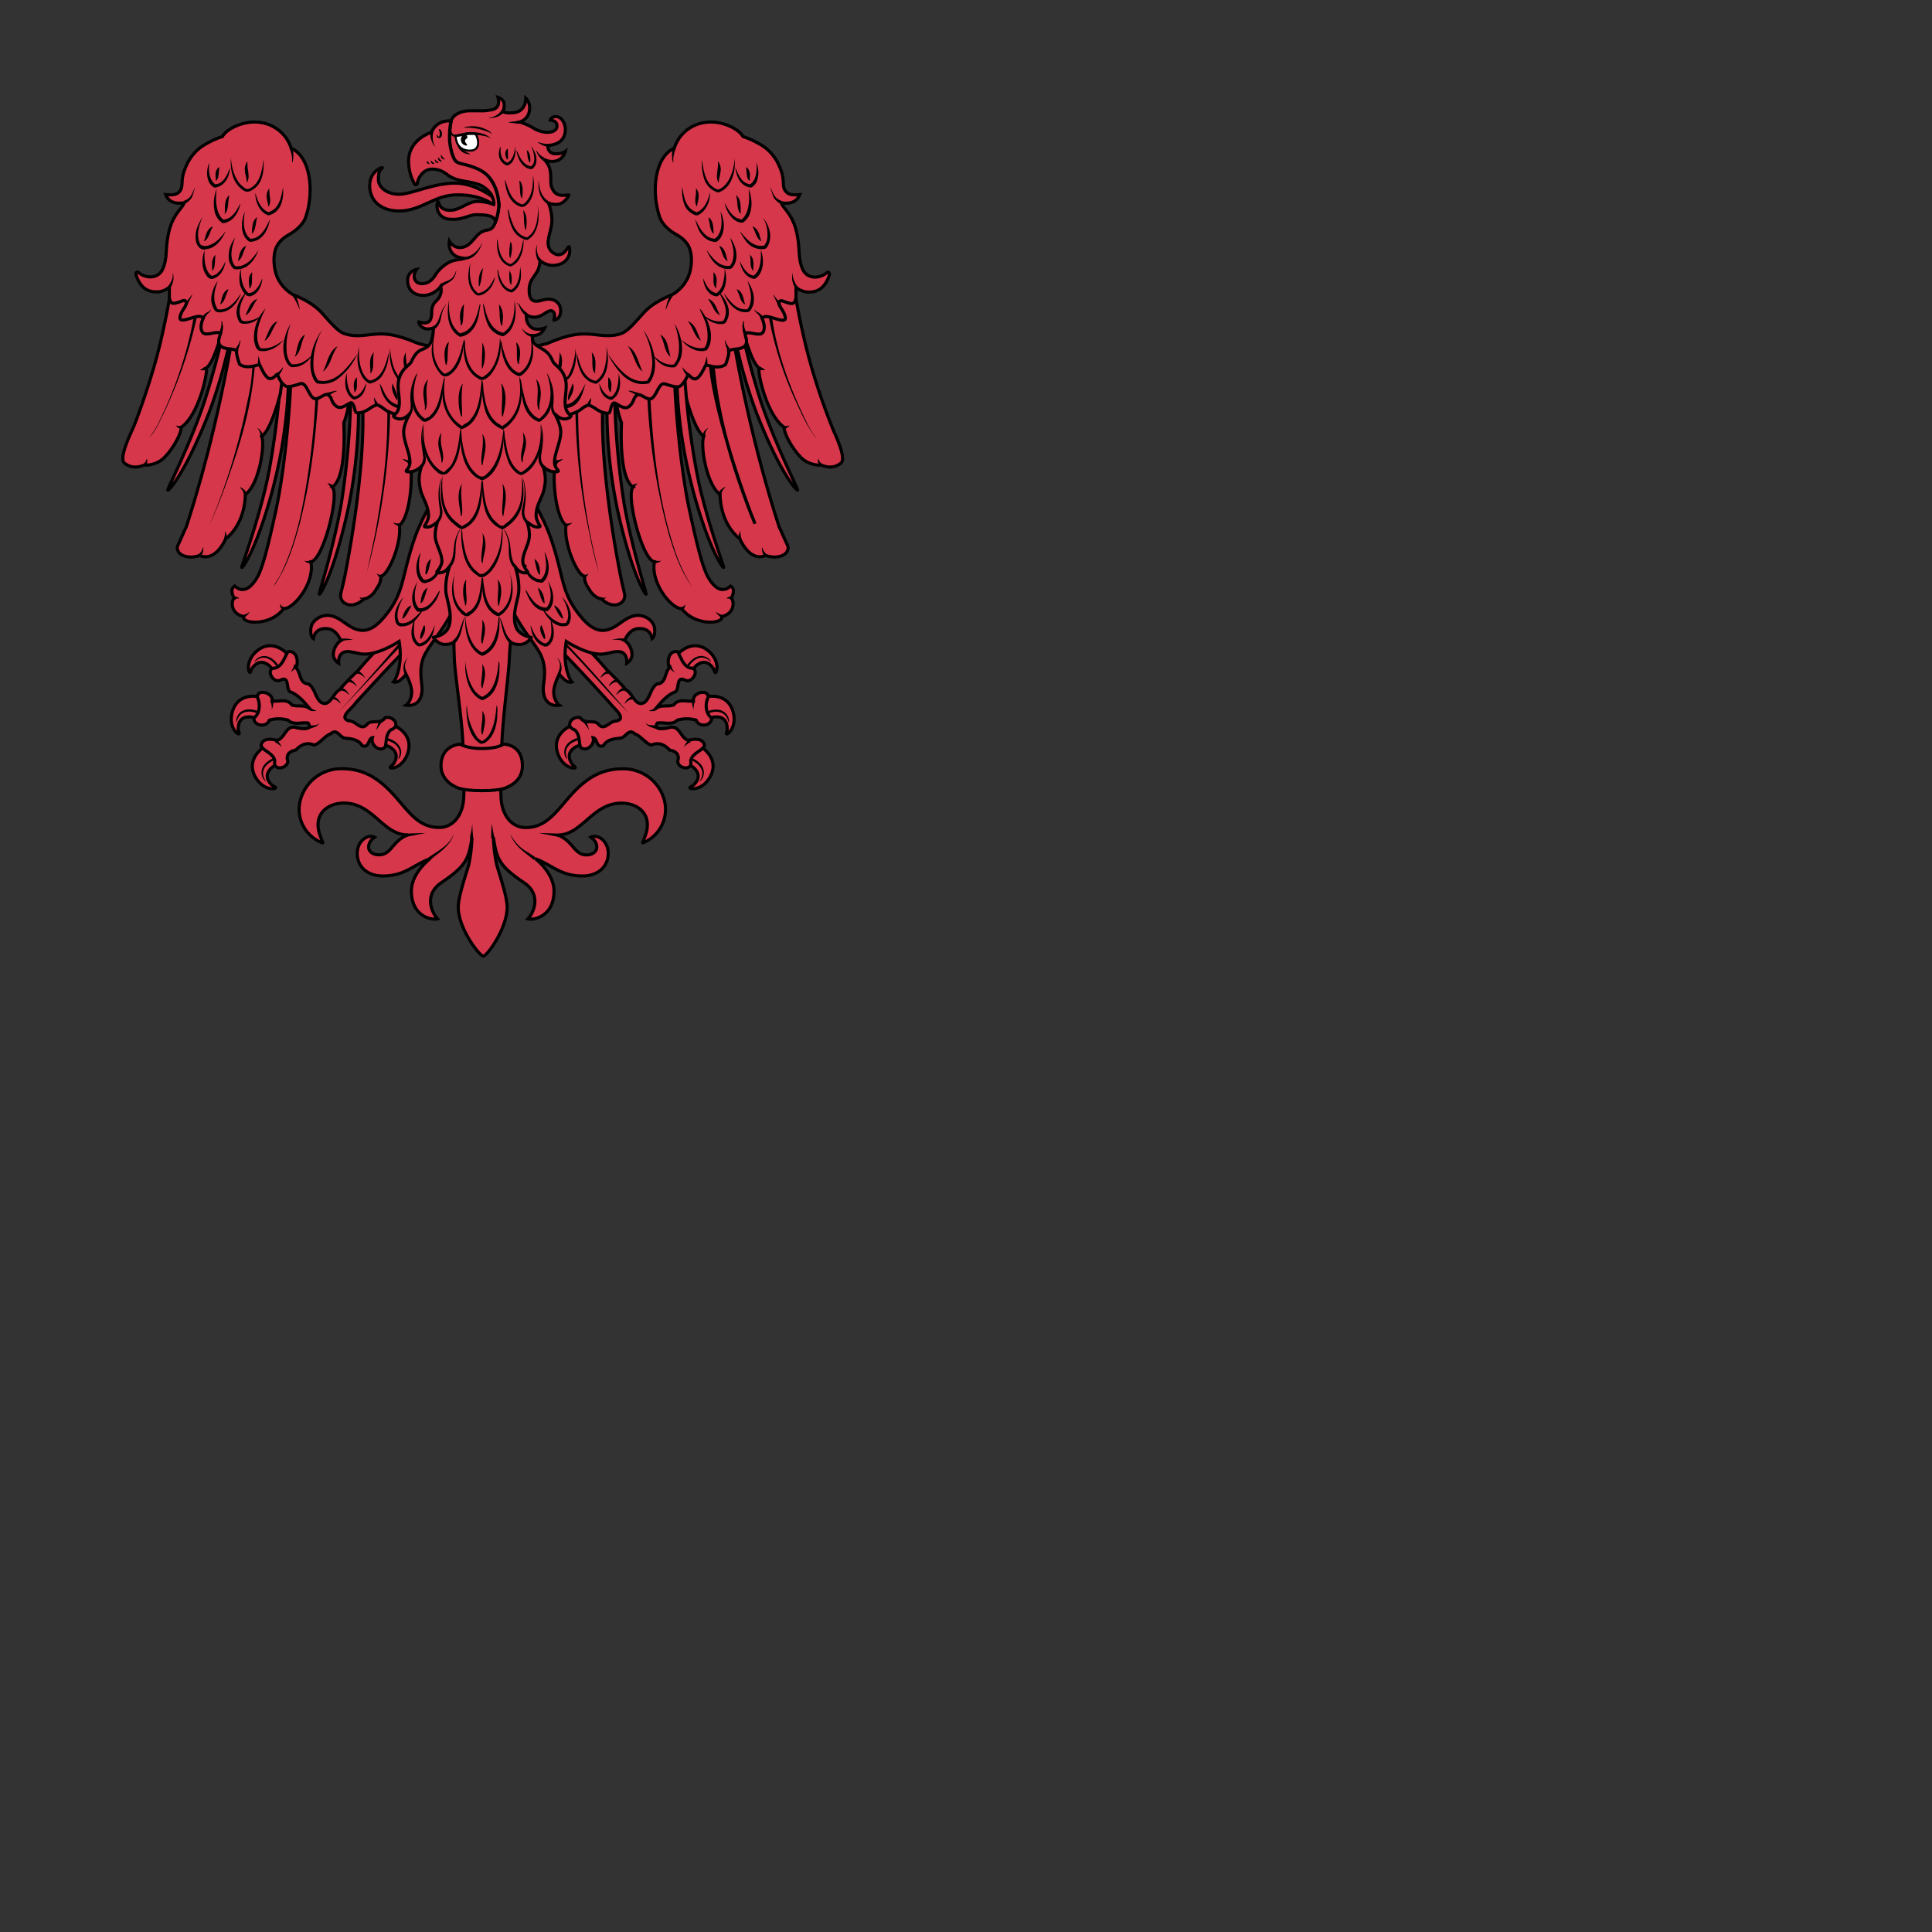<svg xmlns="http://www.w3.org/2000/svg" width="800" height="800" fill="#d7374a" stroke="#000" viewBox="50 50 200 200"><rect x="50" y="50" width="200" height="200" fill="#333333" stroke="none"/><g id="eagle" stroke-width=".321"><path d="M79.87 89.13c-.09 4.98-1 9.13-1.72 11.84-1.7 6.15-3.05 7.85-3.12 7.77s1.51-4.12 2.55-8.68c.8-3.52 1.4-9.1 1.45-10.88.02-.23.76-.47.84-.05zM87.1 90.7c.14 5.25-.51 9.43-1.14 12.34-1.49 6.58-2.83 8.55-2.9 8.47-.08-.1 1.39-4.43 2.26-9.3a83.47 83.47 0 001-11.56c.01-.23.66-.4.77.05zM74.55 80.7a51.98 51.98 0 01-2.94 12.1c-2.52 6.36-4.17 8.04-4.24 7.93s2.1-4.21 3.72-8.94a82.45 82.45 0 002.82-11.43c.04-.25.6-.13.64.34z"/><path d="M74.74 80.3s-1.31 11.43-5.47 24.28c-.19.34-.42.95-.67 1.47-.23.51-.35.62-.14 1.05.31.54 1.32.73 2.2.4 1.7.73 2.7-1.73 2.7-1.73s1.94-1.28 2.04-4.58c1.43-1.04 2.07-5.17 1.68-6.03 1.01-.6 1.95-4.45 1.95-4.45l.44-3.55L79 83.6zM73.8 80.85s-1.25 6.53-2.48 7.26c.3.03-.67 4.83-2.57 6.13.03.75-1.01 2.4-1.64 3.01-.67.82-1.93.97-2.1.87-.08-.03-1.13.65-2.16-.21-.56-.6.82-3.29.87-3.5.16-.23 1.63-4.17 2.52-7.51.95-3.56 1.69-7.94 1.66-8.71 0-.2 1.64-4.44 3.52-2.96 1.88 1.5 2.37 5.62 2.37 5.62zM85.86 89.19c.75 2.35-.26 4.51-.27 4.57 0 .3.34 5.67-1.2 6.67.8.63-.9 7.55-2.21 7.72.44 2.2-1.8 4.92-2.81 4.85-1.38 1.85-4.34 1.6-4.16.82-1.38-.3-1.28-1.65-.97-1.89.02-.02-.57-.9.06-1.26 1.04.94 1.95-.14 2.47-1.17.6-1.32 1.1-3.55 1.75-6.46 1.08-4.84 1.7-13.03 1.57-15.08-.02-.2 1.73-1.62 3.46-1.33 1.74.28 2.25 1.3 2.31 2.56zM87.5 91.34c.5 7.18-1.82 18.38-1.82 18.38s-.16.77-.38 1.63c-.21.86.48 1.28 1 1.27.74.03 1.35-.6 1.35-.6s.8-.1 1.3-1.03c.42-.6.5-.97.46-1.34.74-.03 2.18-3.32 1.94-5.27 1.2-.95 1.48-5.78 1-6.53 1.47-.54 1.23-4.76 1.23-4.76s.97-.22-.94-2.44c-1.88-2.2-4.72.08-5.14.69zM125.39 80.7a51.98 51.98 0 002.94 12.1c2.51 6.36 4.17 8.04 4.24 7.93s-2.1-4.21-3.73-8.94a82.45 82.45 0 01-2.81-11.43c-.04-.25-.6-.13-.64.34z"/><path d="M125.2 80.3s1.31 11.43 5.47 24.28c.18.34.42.95.67 1.47.23.51.35.62.13 1.05-.3.54-1.31.73-2.2.4-1.69.73-2.68-1.73-2.68-1.73s-1.95-1.28-2.05-4.58c-1.43-1.04-2.07-5.17-1.68-6.03-1.01-.6-1.96-4.45-1.96-4.45l-.44-3.55.49-3.57zM126.15 80.85s1.24 6.53 2.47 7.26c-.3.03.67 4.83 2.57 6.13-.04.75 1.01 2.4 1.63 3.01.68.82 1.94.97 2.11.87.08-.03 1.12.65 2.16-.21.56-.6-.82-3.29-.87-3.5a65.03 65.03 0 01-2.52-7.51c-.95-3.56-1.69-7.94-1.66-8.71 0-.2-1.65-4.44-3.52-2.96-1.88 1.5-2.37 5.62-2.37 5.62zM114.08 89.19c-.75 2.35.25 4.51.26 4.57 0 .3-.33 5.67 1.21 6.67-.8.63.9 7.55 2.2 7.72-.43 2.2 1.8 4.92 2.82 4.85 1.38 1.85 4.34 1.6 4.15.82 1.38-.3 1.29-1.65.98-1.89-.02-.02.56-.9-.07-1.26-1.04.94-1.94-.14-2.46-1.17-.6-1.32-1.11-3.55-1.75-6.46-1.08-4.84-1.7-13.03-1.58-15.08.03-.2-1.72-1.62-3.45-1.33-1.75.28-2.25 1.3-2.31 2.56zM112.44 91.34c-.5 7.18 1.82 18.38 1.82 18.38s.16.77.37 1.63c.22.86-.47 1.28-1 1.27-.73.03-1.34-.6-1.34-.6s-.8-.1-1.3-1.03c-.42-.6-.5-.97-.47-1.34-.73-.03-2.17-3.32-1.93-5.27-1.21-.95-1.48-5.78-1-6.53-1.47-.54-1.23-4.76-1.23-4.76s-.97-.22.93-2.44 4.73.08 5.15.69z"/><path d="M112.85 90.7c-.15 5.25.5 9.43 1.13 12.34 1.49 6.58 2.83 8.55 2.9 8.47.08-.1-1.4-4.43-2.26-9.3a83.47 83.47 0 01-1-11.56c-.01-.23-.67-.4-.77.05zM120.07 89.13c.08 4.98 1 9.13 1.72 11.84 1.7 6.15 3.05 7.85 3.12 7.77s-1.51-4.12-2.55-8.68a79.1 79.1 0 01-1.46-10.88c0-.23-.76-.47-.83-.05zM128.15 104.21c-2.08-5.2-4.27-12.54-4.59-16.33l.26.03c.5 5.33 1.99 10.25 3.9 15.23.13.35.34.76.43 1.07z"/><path d="M103.53 88.6l1.02-2.48c.8-.37 1.59-.34 2.39-.68.85-.35 2.06-.81 3.25-.86 1.5-.08 2.74.47 4.19-.08.82-.31 1.97-1.9 2.62-2.48 1.07-.95 2.43-1.44 2.54-1.49a3.95 3.95 0 001.52-1.5c.54-.9.72-2.57.23-3.52-.3-.59-.75-.92-1.26-1.22-.6-.33-1.46-.98-1.75-1.85-.86-2.58-.53-6.17 1.52-7.1a3.87 3.87 0 013.17-2.66c1.53-.26 3.43.55 3.95 1.46 0 0 1.16.34 2.3 1.15a4.8 4.8 0 011.5 2.02c.63 1.43.13 1.94.65 2.53.36.42 1.03.34 1.42.3-.45 1.21-1.9.84-1.9.84 0 .41 1.08 1.08 1.53 2.87s.14 2.71.63 3.93c.47 1.18 1.83 1.07 2.54.45.11-.1.37-.03.25.3-.27.73-.8 1.9-2.48 1.68a2.5 2.5 0 01-.94-.44c-.1.3.17 1.5-.38 1.64-.2.05-.58-.09-1.05-.26-.29-.1-.55.16-.1.8.22.32.54.96.35 1.15-.48.29-1.97-.75-2.35-.13 0 0 .43.85.1 1.41-.33.56-1.63-.23-1.86.2.04.4.29.66.05 1.16-.52.58-1.37.24-1.75.63.09.3-.31 1.35-.31 1.35-.7.57-1.95.03-2.04.07s-.49 1.15-.97 1.39c-.43.21-.79-.43-.86-.39-.08.03-.35.88-.88 1.2-.38.21-1.5-.27-1.64-.27-.56 0-.78 1.29-1.3 1.54-.49.22-1.13-.62-1.48-.35-.46.3-.23.66-.82 1.16s-1.4-.52-1.63-.33c-.29.28-.28.77-.4.95s-.79.08-1.44-.38c-.9-.63-.92-.24-1.04-.26-.59.3-.51.64-2.39 1.03-1.2.31-1.77-.9-1.77-.9s-.3.57-1.35.56c-.8-.05-1.85-1.16-1.85-1.16.04-.1.29-.02.4.01-.2-.47-.32-.97-.35-1.47-.04-1.1.02-.47.22-1.52z"/><path d="M77.22 127.42s1.15-.4 1.51.51-.13 1.25-.13 1.25-.33.12-.57.38c-.62.65-.35 1.26.07 1.67.2.19.38.2.42.29.14.19-1.34.4-2.15-1.21-.88-1.75.85-2.9.85-2.9zM90.86 125.14s-1.21-.17-1.4.81c-.18.98.4 1.2.4 1.2s.33.05.62.26c.74.51.6 1.16.26 1.66-.15.22-.32.26-.35.36-.1.21 1.38.13 1.87-1.62.5-1.89-1.4-2.67-1.4-2.67zM76.71 122.11s1.1.55.72 1.46-.99.78-.99.78-.3-.15-.66-.14c-.9 0-1.13.64-1.12 1.23 0 .27.12.4.1.5-.05.24-1.23-.67-.67-2.38.61-1.87 2.62-1.45 2.62-1.45zM79.7 117.65s.6 1.09-.25 1.6-1.24.06-1.24.06-.17-.3-.46-.5c-.74-.52-1.28-.14-1.63.34-.15.21-.14.4-.21.46-.17.17-.6-1.27.83-2.34 1.57-1.15 2.97.38 2.97.38z" class="secondary"/><path d="M92.7 116.55c-2.04 2-3.96 4.13-5.9 6.23-.28.52-1.8 1.47-.71 1.84.74-.06 1.28 1.18 1.96.3.56-.44 1.36.08 1.8-.61.87-.28 1.69.88.62 1.24-.58.47-.43 1.33-.62 1.82-.62.51-1.5-.29-1.3-1-.46.08-.3 1.1-1.05.83-.42-.69-1.16-.72-1.88-.8-.53-.21-.76-1-1.4-.43-.66.24-1.03.95-1.7 1.16-.73-.34-1.39-.04-1.9.52-.65.1-1.06.5-.82 1.17-.1.82-1.59.97-1.35-.02-.12-.86-1.2-1.02-1.43-1.63.17-.88 1.24-.63 1.67-.53.8-.2.87-1.53 1.88-1.35.45.16 1.88.36 1.33-.44-.65-.13-1.48.27-2.08-.3a3.5 3.5 0 00-1.94 0c-.27.78-1.6.63-1.6-.22.65-.47.68-1.49.36-2.16-.03-.9 1.69-.47 1.52.39.63.14 1.53-.31 2.05.42.6.22 1.35-.09 1.88.41-.57-.68-1.22-1.49-2.09-1.79-.39-.35-.03-1.67-.97-1.19-.8.4-1.6-1.26-.55-1.25.81-.24.97-1.2 1.36-1.72.93-.06 1.07 1.05.81 1.7.54.54.29 1.6 1.3 1.67.66.45.68 1.38 1.24 1.87.96.63 1.26-.93 1.96-1.27.58-.7 1.24-1.37 1.92-2a50.88 50.88 0 013.94-4.13c.54-.51 1.5-.32 1.76.4.12.27.16.64-.07.87z" class="secondary"/><path d="M122.72 127.42s-1.15-.4-1.52.51.14 1.25.14 1.25.32.12.57.38c.62.65.35 1.26-.08 1.67-.19.19-.37.2-.41.29-.14.19 1.33.4 2.15-1.21.88-1.75-.85-2.9-.85-2.9zM109.08 125.14s1.2-.17 1.4.81c.17.98-.4 1.2-.4 1.2s-.34.05-.63.26c-.73.51-.58 1.16-.25 1.66.15.22.32.26.35.36.1.21-1.38.13-1.87-1.62-.5-1.89 1.4-2.67 1.4-2.67zM123.23 122.11s-1.1.55-.72 1.46.98.78.98.78.31-.15.67-.14c.9 0 1.13.64 1.12 1.23 0 .27-.12.4-.1.5.05.24 1.22-.67.67-2.38-.61-1.87-2.62-1.45-2.62-1.45zM120.23 117.65s-.59 1.09.26 1.6 1.24.06 1.24.06.17-.3.46-.5c.74-.52 1.28-.14 1.62.34.15.21.14.4.22.46.17.17.6-1.27-.84-2.34-1.56-1.15-2.96.38-2.96.38z" class="secondary"/><path d="M107.25 116.55c2.08 2.05 4.04 4.2 6 6.36.36.48 1.72 1.54.48 1.74-.67.02-1.2 1.11-1.83.26-.56-.43-1.36.1-1.81-.6-.86-.28-1.68.88-.61 1.24.58.47.43 1.33.62 1.82.62.51 1.5-.29 1.3-1 .46.08.3 1.1 1.05.83.42-.69 1.16-.72 1.87-.8.54-.21.77-1 1.4-.43.67.24 1.04.95 1.71 1.16.73-.34 1.39-.04 1.9.52.65.1 1.06.5.82 1.17.1.82 1.58.97 1.35-.02.11-.86 1.19-1.02 1.43-1.63-.18-.88-1.24-.63-1.67-.53-.8-.2-.87-1.53-1.89-1.35-.44.16-1.87.36-1.32-.44.65-.13 1.48.27 2.07-.3a3.5 3.5 0 011.95 0c.27.78 1.6.63 1.6-.22-.65-.47-.69-1.49-.36-2.16.02-.9-1.69-.47-1.52.39-.63.14-1.53-.31-2.05.42-.6.22-1.35-.09-1.89.41.58-.68 1.23-1.49 2.1-1.79.39-.35.03-1.67.97-1.19.8.4 1.6-1.26.55-1.25-.82-.24-.97-1.2-1.36-1.72-.94-.06-1.07 1.05-.82 1.7-.54.54-.28 1.6-1.3 1.67-.65.45-.67 1.38-1.23 1.87-.96.63-1.26-.93-1.96-1.27-.59-.7-1.24-1.37-1.92-2a50.4 50.4 0 00-3.94-4.13c-.54-.51-1.51-.32-1.77.4-.12.27-.16.64.08.87z" class="secondary"/><path d="M96 98.34c-.11 2.19-2.06 4.3-3.16 7.61-1.19 3.56-1 5-2.45 7.13-.66.9-1.7 2.31-3.03 2.17-1.32-.14-2.01-1.4-3.3-1.54-.84-.08-1.78.5-1.88 1.34s.26 1.06.26 1.06.1-1.18 1.48-1.03c.96.1 1.35 1.23 1.35 1.23s-.66.4-.76 1.35c-.06.65.55 1 .55 1s-.17-1.34 1.1-1.2c.64.06 1.13.3 1.77.25 1.58-.1 3.39-1.31 3.39-1.31s.2 1.08.08 2.12c-.17 1.56-.67 2.08-.67 2.08s.23.1.57-.1.73-.7.73-.7.68 1.2.58 2.05-.59 1.16-.59 1.16 1.57.33 1.67-1.55c.05-.77-.47-2.2.3-3.74.37-.68.85-1.3 1.3-1.93 1.1-1.54 2-3.16 2.66-4.94l.54-5.13z"/><path d="M103.93 98.34c.12 2.19 2.07 4.3 3.17 7.61 1.19 3.56 1 5 2.45 7.13.65.9 1.7 2.31 3.03 2.17 1.31-.14 2.01-1.4 3.3-1.54.84-.08 1.78.5 1.88 1.34s-.26 1.06-.26 1.06-.1-1.18-1.49-1.03c-.95.1-1.34 1.23-1.34 1.23s.66.4.75 1.35c.07.65-.54 1-.54 1s.17-1.34-1.1-1.2c-.64.06-1.14.3-1.77.25-1.58-.1-3.39-1.31-3.39-1.31s-.2 1.08-.09 2.12c.18 1.56.68 2.08.68 2.08s-.24.1-.57-.1-.74-.7-.74-.7-.67 1.2-.57 2.05.58 1.16.58 1.16-1.56.33-1.67-1.55c-.04-.77.48-2.2-.3-3.74-.36-.68-.84-1.3-1.29-1.93-1.1-1.54-2-3.16-2.66-4.94l-.54-5.13zM96.41 88.6l-1.03-2.48c-.79-.37-1.58-.34-2.38-.68-.85-.35-2.07-.81-3.25-.86-1.5-.08-2.74.47-4.19-.08-.82-.31-1.97-1.9-2.62-2.48-1.07-.95-2.43-1.44-2.55-1.49a3.95 3.95 0 01-1.52-1.5c-.53-.9-.71-2.57-.22-3.52.3-.59.75-.92 1.26-1.22.59-.33 1.46-.98 1.75-1.85.86-2.58.53-6.17-1.52-7.1a3.87 3.87 0 00-3.17-2.66c-1.53-.26-3.44.55-3.95 1.46 0 0-1.17.34-2.3 1.15a4.8 4.8 0 00-1.5 2.02c-.63 1.43-.14 1.94-.65 2.53-.36.42-1.03.34-1.42.3.45 1.21 1.9.84 1.9.84 0 .41-1.08 1.08-1.53 2.87-.46 1.8-.14 2.69-.63 3.9-.47 1.19-1.83 1.08-2.55.46-.1-.1-.36-.03-.24.3.25.71.79 1.9 2.47 1.68.45-.07.94-.44.94-.44.1.3-.17 1.5.37 1.64.2.05.58-.09 1.05-.26.3-.1.56.16.11.8-.22.32-.55.95-.35 1.15.48.29 1.97-.75 2.35-.13 0 0-.44.84-.1 1.41.33.56 1.63-.23 1.86.2-.05.4-.3.66-.06 1.16.53.58 1.37.24 1.76.63-.09.29.3 1.35.3 1.35.7.57 1.96.03 2.05.06s.48 1.16.96 1.4c.43.2.8-.43.87-.4.08.04.34.89.88 1.2.37.22 1.5-.26 1.64-.26.55 0 .78 1.28 1.29 1.54.5.22 1.13-.62 1.49-.35.46.3.22.66.82 1.15s1.4-.51 1.63-.32c.29.28.28.77.4.94s.79.09 1.44-.37c.9-.63.92-.25 1.04-.26.58.3.51.63 2.38 1.03 1.2.31 1.78-.9 1.78-.9s.3.57 1.35.56c.8-.06 1.85-1.16 1.85-1.16-.04-.1-.3-.02-.4.01.2-.47.31-.97.34-1.47.06-1.08 0-.45-.2-1.5z"/><path d="M118.7 132.6a4.36 4.36 0 00-4.26-3.01c-1.94 0-3.23.78-4.24 1.64-2.17 1.85-3.11 4.44-5.77 4.44-1.44 0-2.34-1.2-2.53-2.7-.1-.81-.05-3.24.05-6 .11-2.62.6-6.3.76-8.43.1-2.15.15-2.07.15-2.07s.27.25.96.25 1.18-.68 1.18-.73-.9-.06-1.45-.81c-.7-1.2.05-2.97.15-3.9a6.79 6.79 0 00-.38-2.63c.07.1.27.4.54.52.36.23.75.11.77.06s-.51-.56-.51-1.16c0-.75.54-1.57.66-2.36.12-.76-.23-1.7-.23-1.7s.5.46.9.53c.27.05.43 0 .46-.05s-.4-.56-.41-1.1c-.03-.74.38-1.55.38-1.55l.32-.75s.25-.73.25-1.48c0-.66-.25-1.35-.25-1.35s.33.35.76.5c.34.11.78.11.83.01s-.36-.3-.39-.9c0-.99.65-2.11.65-3.16 0-.87-.67-1.94-.67-1.94s.47.6 1.06.6c.33 0 .62-.18.66-.27.04-.1-.35-.25-.51-.77-.28-.92.2-2.07-.05-3.04-.27-1.08-.95-1.37-1.24-1.76-.1-.15-.26-.61-.6-.98-.5-.52-1.56-.8-1.56-1.4a1.8 1.8 0 010-.41c.03 0 .44 0 .73-.18.32-.19.51-.6.51-.6s-.97.35-1.46-.13-.42-.98-.42-1.25c0 0 .48.39 1.2.2.66-.16 1.23-.93 1.6-.47.2.22.11.76-.06.85.3-.03.8-.18.8-1.01 0-.61-.42-1.18-1.28-1.18-.77 0-1.98.88-1.98-.96 0-1.42 1.11-1.52 1.11-3.04 0 0 .69.6 1.58.49 1.7-.21 1.59-1.79 1.43-1.92-.2.06-.4.83-1.1.83-.2 0-.6-.14-.87-.54-.55-.84.28-2.03.2-3.23-.07-1.05-.38-1.62-.38-1.62s.21.18.86.18c.83 0 1.34-1 1.27-.99-1.2.2-1.51-.17-1.79-.82-.15-.57.01-1.11-.17-1.84-.12-.5-.44-.86-.62-1.03.14.1.42.23.86.23 1.12 0 1.36-1.03 1.36-1.03s-.3.24-.98.24c-.92 0-.82-.87-.82-.87s1.8.02 1.8-1.63c0-.74-.44-1.35-.98-1.35-.5 0-.58.36-.58.36s.7.02.7.6c0 .42-.37.67-1.06.67a2.9 2.9 0 01-1.48-.5 6.21 6.21 0 00-1.33-.57s1.04-.25 1.04-1.46c0-.66-.4-1-.4-1s.05 1.33-1.2 1.49c-.98.11-1.18-.13-1.18-.13s.2-.33.13-.82c-.02-.24-.23-.5-.63-.63.14.44.16 1.17-.7 1.29-1.01.17-.84.07-2.31.1-.72.01-1.57.36-1.8.93-.08.31-.21 1.1-.19 2 .01.45.1.96.21 1.35.3.98.46 1.1 1.15 1.24 1.25.3 2.15.69 2.7 1.33 1.1 1.3 1.04 3.04 1.04 3.04s-.06.7-.25 1.33c-.52 1.56-.82.82-1.71 1.43-.54.38-.87 1.16-1.6 1.42-1.03.39-1.58-.58-1.58-.58s-.3 1.7 1.6 1.77c-.37.17-.86.1-1.48.36-.47.19-1.05.68-1.39 1.12-.27.4-.63 1.13-1.55 1.16-.57 0-.81-.4-.81-.73 0-.45.24-.75.24-.75s-.92.16-.92 1.14c0 1.03.7 1.55 1.65 1.55.62 0 1.34-.35 1.77-.93.12.45.06 1-.46 1.5-.47.43-.47.99-.47 1.12 0 .69-.16.95-.33 1.05-.41.26-.92 0-1 0 0 .44.55.73.88.73.44 0 .58-.1.63-.1 0 .55-.15 1.23-.28 1.51-.44.78-.97.56-1.46 1.1-.34.36-.5.82-.6.97-.3.4-.97.68-1.24 1.76-.25.98.24 2.12-.04 3.04-.16.52-.55.68-.51.77s.33.27.66.27c.6 0 1.06-.6 1.06-.6s-.67 1.07-.67 1.94c0 1.05.65 2.17.65 3.17-.04.6-.44.8-.38.9.04.09.48.09.82-.03.43-.15.76-.49.76-.49s-.25.69-.25 1.35c0 .75.25 1.48.25 1.48l.32.75s.4.8.4 1.56c-.01.53-.45 1.03-.42 1.09s.2.1.46.05c.4-.07.9-.52.9-.52s-.34.93-.23 1.69c.12.78.67 1.6.67 2.35 0 .6-.54 1.1-.52 1.16s.41.17.77-.06c.32-.16.56-.56.56-.56s-.51 1.4-.39 2.67c.1.93.86 2.7.15 3.9-.54.75-1.45.76-1.45.81s.5.73 1.19.73c.66 0 .93-.23.95-.25-.01.02-.03.23.05 2.07.16 2.13.76 5.8.87 8.43.1 2.77.16 5.2.05 6-.18 1.5-1.08 2.7-2.52 2.7-2.67 0-3.6-2.6-5.78-4.44-1-.86-2.3-1.64-4.24-1.64a4.35 4.35 0 00-4.26 3 3.7 3.7 0 002.23 4.68c.13-.06-.81-1.37-.35-2.63.35-.97 1.42-1.5 2.56-1.5 3.01 0 4.05 3.32 6.6 3.3-1.63.63-1.66 2.06-2.98 2.06-.68 0-1.07-.38-1.07-.79 0-.6.48-.93.62-1.03-.68-.36-1.8.36-1.8 1.67 0 1.4 1.07 2.34 2.65 2.34 2.3 0 3.16-1.16 4.88-1.78 0 0-1.92 1.45-1.92 3.34 0 2.63 2.1 3.04 2.7 2.88-.45-.45-1.56-2.41.4-3.75 2.56-1.73 2.84-2.45 3.17-4.68-.02.64-.1 1.85-.36 2.92-.38 1.24-1.06 3.28-1.06 4.3 0 2.21 2.21 5.07 2.59 5.07s2.47-2.86 2.47-5.06c0-1.03-.69-3.07-1.06-4.31a14.93 14.93 0 01-.36-2.92c.33 2.23.6 2.95 3.16 4.68 1.97 1.34.87 3.3.41 3.75.6.16 2.7-.24 2.7-2.88 0-1.89-1.92-3.34-1.92-3.34 1.71.63 2.57 1.78 4.88 1.78 1.57 0 2.65-.95 2.65-2.34 0-1.31-1.1-2.03-1.8-1.67.13.1.62.42.62 1.03 0 .42-.4.8-1.07.8-1.3 0-1.35-1.45-2.98-2.06 2.55 0 3.59-3.3 6.6-3.3 1.13 0 2.2.5 2.56 1.49.46 1.26-.48 2.58-.35 2.63a3.74 3.74 0 002.16-4.66zm-14.34-24s.01 0 0 0c.01 0 0 0 0 0zm-1.07 0s.01 0 0 0c.01 0 0 0 0 0z"/><path d="M91.3 71.84c2.4 0 3.63-1.71 6.13-1.67 2.75 0 3.95 1.23 4.18 1.5l.03-.3s.01-.2-.03-.51c-.46-.4-2.34-1.9-4.51-1.9-2.26 0-4.5 1.15-5.78 1.15s-2.15-.73-2.15-1.52c0-.57.04-.77.29-1.12.3-.2-.03-.09-.03-.09s-1.16.4-1.16 1.83c-.01 1.72 1.36 2.63 3.03 2.63z" class="tertiary"/><path d="M93.2 68.95c.08-.49.57-1.44 1.52-1.44.63 0 1.06.18 1.49.5 1.1.88 2.27.64 3.53 1.16.38.15.85.6 1.08.89.2.35.38.96.29 1.12a4.54 4.54 0 00-1.66-.33c-.91.02-1.5.62-2.23.81-.52.21-1.59.2-1.8-.66-.08-.2-.09-.11-.13-.02-.09.12-.1.66.15 1.08.21.36.66.63 1.16.63 1.22.13 1.98-.48 2.7-.46 1.75-.02 1.82.36 2.01.64l.07-.2c.2-.6.25-1.32.25-1.32s.06-1.74-1.05-3.04c-.53-.63-1.43-1.03-2.7-1.33-.67-.15-.85-.26-1.14-1.24-.1-.4-.2-.9-.21-1.35-.02-.79.07-1.5.16-1.87-.17-.02-1.49-.1-2.01 1.16-1.79.68-2.36 1.9-2.38 2.92 0 1.43.47 2.12.6 2.44.13.18.3.08.3-.09z" class="secondary"/><path d="M99.9 131.85c-2.2 0-2.72-.39-2.72-.39s-1.53-.6-1.53-2.18c0-2.17 1.97-2.24 1.97-2.24s.74.45 2.28.45c1.65 0 2.21-.45 2.21-.45s1.97-.06 1.97 2.24c0 1.65-1.53 2.18-1.53 2.18s-.46.39-2.65.39z"/><path fill="#fff" stroke-width=".214" d="M98.85 65.58c-1.65.17-1.7-1.4-1.68-1.54.18.02 1.53-.38 2-.2.28.18.7 1.6-.32 1.74z"/><g fill="#000" stroke="none"><path d="M117.33 91.25c.3 5.45.84 10.69 2.59 15.9.44 1.25.99 2.47 1.73 3.58-1.2-1.59-1.84-3.54-2.42-5.42a65.55 65.55 0 01-2.21-14.04zM109.85 92.56a66.66 66.66 0 002.14 16.65c-.56-1.72-.87-3.5-1.24-5.27a64.8 64.8 0 01-1.18-11.34zM123.29 94.34a1.08 1.08 0 00-.3.6l.01.13.02.1c-.1.03-.21.04-.32.06 0-.06 0-.13.02-.2.04-.15.12-.28.2-.4.08-.1.18-.2.28-.27.02-.01.06-.05.08-.04v.02zM125.07 100.43c0 .04-.03.07-.05.1-.1.08-.19.18-.24.3l-.08.19-.02.13v.06l-.32-.05c.03-.04.03-.09.05-.13l.05-.11a.72.72 0 01.14-.2l.19-.15.2-.13c.02 0 0-.04.03-.02l.05.01zM126.63 105a5.5 5.5 0 00.1.7c0 .01.03.05 0 .05l-.3.04a3.44 3.44 0 01.17-.8l.03.01zM128.92 106.68c0 .04.03.08.04.13a1.22 1.22 0 00.39.56c0 .02.06.04.04.06l-.25.2c-.09-.16-.18-.31-.22-.49l-.05-.3v-.15h.05zM134.43 95.29c-.97-1.24-1.56-2.72-2.23-4.13a37.68 37.68 0 01-2.6-8.25l.32-.08c.5 3.63 1.74 7 3.3 10.3.36.74.71 1.5 1.23 2.14zM128.78 87.98l.03.06c.04.06.09.1.14.13l.21.1c.02 0 .05 0 .04.03v.02h-.2a.9.9 0 01-.3-.04.25.25 0 01-.12-.06l-.04-.03.24-.21zM131.19 94.08h.02l.05.02h.18c.06 0 .14 0 .18-.02l.08-.04.02.03-.06.07c-.04.04-.11.1-.18.14l-.22.1-.07.02h-.03zM134.75 97.51l.02.1c.04.1.08.18.15.26l.15.17-.27.17-.08-.23c-.02-.05-.02-.11-.03-.16a.68.68 0 010-.26c.01-.02 0-.05.03-.05h.03zM115.98 100.07l-.06.05-.12.13a.44.44 0 00-.07.14l-.01.04v.01l-.28-.15c0-.02.02-.02.03-.03l.05-.05a.73.73 0 01.19-.1c.06-.03.12-.04.18-.05l.08-.01zM117.81 108h.02l.02.02h.03c.04.03.11.05.19.05h.22c.06 0 .11-.03.11-.03l.01.03-.09.07-.2.1a.81.81 0 01-.27.06h-.12zM120.5 112.86h.07l.15-.07c.05-.03.1-.08.12-.13l.03-.07h.03l.01.02.01.07c0 .07-.02.15-.06.23a.74.74 0 01-.23.26zM124.12 113.33l.1.08a1.68 1.68 0 00.62.27l-.13.29-.12-.09-.23-.2a1.24 1.24 0 01-.2-.24l-.07-.11zM125.22 111.92s.1-.1.24-.13a.49.49 0 01.22-.02l.07.02h.03l-.15.28-.04-.04a.24.24 0 00-.12-.06c-.05-.02-.1-.02-.15-.02h-.07zM107.5 97.63l.06.01c.1 0 .22 0 .33-.03l.3-.09c.02 0 .04-.03.05 0 .02 0 .02.02 0 .03l-.12.1a1.68 1.68 0 01-.48.27.78.78 0 01-.08.02.42.42 0 01-.05.02v-.33zM108.52 104.17h.04s.02 0 .03.02h.03c.05.02.14.02.24 0 .18-.01.35-.08.35-.08l.02.04-.1.07-.22.15a1.4 1.4 0 01-.27.1l-.05.02h-.08zM110.44 109.47l.02.01.02.02h.02c.02.02.05.02.07.03h.07c.06-.02.12-.07.17-.1l.09-.04.02.02-.05.07-.13.19-.12.08a.3.3 0 01-.13.03l-.1.01zM112.18 111.8l.09.04.17.04c.07.01.13 0 .18-.02l.09-.03.02.02-.07.07c-.05.04-.1.1-.18.13l-.22.07h-.1zM127 84.62l-.03-.07-.04-.16c-.03-.13-.06-.3-.07-.48l.01-.26c0-.04.01-.07.03-.11 0-.03 0-.08.02-.11 0-.06.03-.12.04-.15l.02-.05h.03v.06l-.02.15v.1l.01.1c.01.08.02.16.05.24.03.16.1.31.14.42l.07.13.02.04zM119.95 65.37l-.02.05-.05.16c-.05.13-.1.31-.13.5l-.05.26V66.82l-.03.01-.02-.06c-.02-.04-.02-.1-.04-.17l-.02-.12a.54.54 0 01-.01-.13l-.01-.29c0-.19.02-.38.03-.53 0-.08.02-.14.03-.18l.01-.07zM118.91 82.04l.05-.26c.04-.16.07-.35.14-.55l.2-.55.1-.25.28.16-.14.22a5 5 0 00-.5 1l-.1.24zM115.04 90.51c0-.02.01-.04.03-.05l.14-.01c.1.01.25.04.38.08l.36.1.16.04-.12.3-.15-.08-.33-.2a5.03 5.03 0 00-.44-.2v.01zM120.66 88.02l.02.03.06.09a3.96 3.96 0 00.46.44c.02 0 .04 0 .05.02s0 0 .02 0h-.02v.32h-.03l-.03-.01a.1.1 0 01-.03-.01.33.33 0 01-.06-.05l-.06-.05a2.1 2.1 0 01-.35-.6l-.04-.12-.01-.04zM122.93 87.72c0-.04.03-.07.03-.1l.14-.46c.02-.08.05-.16.05-.24h.03l.02.1.02.27.01.16v.35l-.3-.08zM130.62 81.8l-.12-.3c-.12-.28-.26-.56-.4-.84-.01-.04-.07-.09-.05-.12.04-.03.06.04.08.06l.44.56.26.36.08.13-.3.14zM132.07 78.28v.29a2.28 2.28 0 00.5 1.1l-.26.16a3.05 3.05 0 01-.23-.55 1.78 1.78 0 01-.06-.8c0-.07.01-.14.04-.2h.01zM129.75 69.47c.16.16.2.4.31.6.1.21.26.4.46.54.12.08.26.13.4.2.05.04-.02.1-.03.15l-.07.15a1.96 1.96 0 01-.6-.48 1.55 1.55 0 01-.27-.56c-.05-.17-.09-.34-.17-.5-.02-.03-.07-.07-.03-.1zM111.2 91.19c0 .23-.06.46-.09.68-.07.06-.16.05-.25.06-.01 0-.05.03-.05 0 0-.14.06-.26.13-.37.07-.13.17-.25.27-.37zM125.27 86.34c.03-.11-.03-.22-.05-.33-.08-.22-.17-.46-.16-.7-.02-.05.05-.18.06-.07 0 .14.04.27.11.38.1.18.24.34.31.53.01.06.1.2-.02.2h-.25z"/><path d="M127 84.62c-.11-.33-.17-.69-.12-1.03.03-.12.04-.24.1-.35.08-.01-.01.12.01.17a1.93 1.93 0 00.27 1c.03.11-.15.12-.22.18l-.05.03zM128.75 83.01c-.05-.1-.08-.22-.15-.32-.11-.18-.3-.3-.43-.46-.03-.06-.09-.15-.05-.2.04.03.05.11.1.15.13.1.28.15.4.25.13.1.25.21.34.35.02.05.1.1.01.12l-.22.11zM116.6 84.15c.66.97 1.13 2.1 1.2 3.28.06.77-.09 1.6-.58 2.22-.1.09-.27.07-.41.1-.88.1-1.74-.3-2.35-.9a8.11 8.11 0 01-1.42-1.98c-.04-.1-.17-.33-.04-.13.57.81 1.18 1.62 1.99 2.2.54.38 1.21.6 1.87.49.06 0 .28-.07.14 0 .01-.08.25-.38.3-.56a4 4 0 00.17-1.99 7.8 7.8 0 00-.68-2.31c-.06-.14-.11-.29-.19-.42z"/><path d="M114.96 85.8c.21.13.41.28.56.47.15.18.26.39.36.6.14.27.22.56.33.84l.17.45c.04.11.1.22.16.32-.22-.16-.4-.36-.53-.6-.1-.17-.18-.36-.27-.55-.11-.27-.22-.55-.34-.81a4.85 4.85 0 00-.23-.43c-.05-.1-.14-.19-.2-.28zM109.57 86.06c.13.88.05 1.81-.35 2.62-.1.23-.25.45-.46.6-.22.13-.2.15-.28-.08.22-.14.4-.36.5-.61a7.14 7.14 0 00.6-2.53zM107.92 86.48c.35.45.29 1.12.17 1.64l-.27.03c-.03-.59.15-1.08.1-1.67zM112.77 85.86c.12.48.17.97.16 1.46-.04.5-.1 1-.33 1.44-.1.22-.23.42-.4.59-.14.15-.3.3-.5.38-.3-.06-.58-.16-.83-.34a2.28 2.28 0 01-.74-.91 4.31 4.31 0 01-.42-1.84c0-.04-.02-.2 0-.09.16.6.32 1.22.6 1.78.12.2.25.4.41.57.24.27.58.46.94.52.1.02.04.03-.03.04.19-.11.36-.26.49-.44.35-.4.49-.95.58-1.47a5.95 5.95 0 00.07-1.7z"/><path d="M111.25 86.47c.06.05.1.11.14.17l.15.3c.06.15.07.32.1.49v.43l-.03.45v.37a1.24 1.24 0 01-.18-.29c-.08-.18-.09-.38-.1-.57-.02-.26 0-.52-.02-.78l-.04-.46-.02-.11zM114.04 88.65c.15.5.2 1.03.1 1.54a2.2 2.2 0 01-.31.76c-.13.17-.29.3-.46.42-.14.06-.3-.03-.42-.07a1.4 1.4 0 01-.66-.63 3.06 3.06 0 01-.27-1.02c.08.2.16.4.28.6.13.27.33.5.58.68.13.1.29.14.45.16-.07.02-.14.02-.04-.02.3-.2.48-.54.57-.88.11-.35.16-.72.17-1.09.01-.15.02-.3.01-.45z"/><path d="M112.99 89.07l.1.1.08.13c.07.13.1.28.12.42.02.22-.02.44-.04.66l-.02.2c0 .06-.02.03-.04 0-.06-.05-.1-.13-.14-.2a1.62 1.62 0 01-.09-.66v-.58a.2.2 0 00.03-.07zM110.61 89.71c-.38 1.36-.69 2.35-1.98 2.55l-.11-.36c1.16-.18 1.58-1.27 2.09-2.19zM109.28 89.69c.07.13.1.27.1.42 0 .2-.07.39-.13.57-.1.25-.25.48-.36.73-.02.03-.04.1-.05.01a.91.91 0 01-.02-.44c.05-.3.2-.57.3-.85l.16-.43zM119.83 83.48c.27.48.5.98.63 1.52.12.51.19 1.04.12 1.56-.05.32-.12.64-.29.91-.11.2-.23.43-.43.55a2.1 2.1 0 01-1.64-.51 3.05 3.05 0 01-.7-.85c.33.37.71.7 1.17.9.32.16.68.2 1.03.18.1-.02.09 0 0 .03.15-.19.31-.4.4-.64.12-.36.18-.73.17-1.11.02-.47-.05-.93-.15-1.4-.07-.38-.2-.75-.3-1.14z"/><path d="M118.36 84.63c.24.15.44.37.57.62.12.23.18.48.24.73l.19.77c0 .06.08.18.05.19a1.6 1.6 0 01-.44-.6c-.2-.45-.27-.95-.48-1.4l-.13-.31zM122.44 81.93a5.13 5.13 0 011.05 2.05c.09.34.13.69.1 1.04-.01.44-.15.88-.41 1.22-.1.07-.21.06-.32.09-.52.07-1.04-.1-1.48-.38-.2-.1-.35-.26-.52-.4a4.1 4.1 0 01-.34-.38c.44.35.92.66 1.47.8.33.09.67.11 1 0-.17.16.03-.1.06-.18.1-.24.18-.5.19-.75a4.35 4.35 0 00-.39-2.1c-.1-.27-.26-.53-.36-.81l-.05-.2z"/><path d="M121.2 83.24c.18.05.32.17.46.3.15.14.27.32.37.5.14.3.25.6.38.9.04.1.13.25.15.33a1.46 1.46 0 01-.56-.6c-.2-.33-.33-.7-.53-1.03a2.23 2.23 0 00-.27-.4zM126.04 66.32c.07.67.03 1.36-.2 2-.2.56-.52 1.1-1.04 1.4-.17.08-.36.26-.56.17a2.1 2.1 0 01-1.31-1.27 4.91 4.91 0 01-.25-2.09c.1.8.21 1.62.64 2.32.25.39.64.67 1.08.8-.17-.01.25-.13.31-.2.45-.31.76-.79.95-1.3.22-.5.33-1.06.38-1.61v-.22z"/><path d="M124.33 66.7c.09.11.16.23.2.36.1.27.1.56.04.84-.03.28-.13.54-.16.82 0 .07 0 .27-.07.12a1.54 1.54 0 01-.11-.82c.03-.39.12-.77.1-1.16v-.15zM128.29 66.83a2.63 2.63 0 01.1 1.82c-.08.26-.25.5-.48.67-.1.12-.26.1-.4.06a1.6 1.6 0 01-1.04-.85c-.2-.37-.31-.78-.35-1.2.19.45.37.9.68 1.28.2.23.48.4.78.45.05.01.18.02.06.04-.06 0 .1-.08.12-.1.27-.24.42-.57.49-.9a3.87 3.87 0 00.04-1.27z"/><path d="M127.24 67.3c.21.11.32.35.37.58.05.28 0 .56 0 .83-.03.02-.1-.06-.13-.1-.11-.13-.14-.32-.16-.48-.03-.19-.03-.38-.06-.56l-.02-.22v-.06zM123.5 69.92c.02.5-.1 1-.32 1.43-.23.41-.56.8-1.02.95-.19 0-.37-.1-.54-.2a1.8 1.8 0 01-.76-.89 3.95 3.95 0 01-.23-1.85c.08.45.14.91.3 1.35.17.5.5.97 1 1.18.12.04.3.14.2.08.58-.22.95-.8 1.16-1.36.08-.23.15-.46.21-.7z"/><path d="M122.06 69.5c.06.07.1.15.15.23.09.18.12.38.12.58-.01.29-.08.57-.15.86-.02.06 0 .19-.04.2a.9.9 0 01-.15-.42c-.05-.31.02-.63.06-.94v-.5zM124.41 80.2c.48.51.9 1.12 1.02 1.81a1.9 1.9 0 01-.34 1.43c-.2.13-.46.11-.7.1a2.48 2.48 0 01-1.6-.92c.53.37 1.15.71 1.83.64.11 0 .4-.08.25-.03.27-.44.33-.98.2-1.47-.13-.55-.42-1.04-.66-1.55z"/><path d="M123.29 80.94c.25.06.46.23.61.44.2.26.32.58.45.88l.16.34c-.07.02-.18-.09-.25-.14-.26-.24-.42-.56-.58-.87a3.57 3.57 0 00-.39-.65zM125 77.72c.23.77.26 1.67-.16 2.39a1.6 1.6 0 01-.6.57c-.57-.01-1.02-.47-1.23-.97-.13-.29-.2-.6-.22-.91.24.54.49 1.17 1.06 1.44.12.05.42.17.32.1.44-.28.64-.8.74-1.3.09-.44.12-.88.1-1.32z"/><path d="M123.85 78.18a.6.6 0 01.2.25c.08.14.11.3.13.46.02.27-.02.54-.05.8 0 .07 0 .23-.07.1a1.18 1.18 0 01-.2-.67v-.88a.23.23 0 01-.01-.06zM124.57 71.85c.3.63.45 1.36.3 2.05-.07.37-.23.72-.5.98a.47.47 0 01-.53.14c-.7-.1-1.25-.65-1.53-1.27-.15-.35-.27-.7-.34-1.07.3.59.58 1.22 1.1 1.66.18.15.38.27.61.32.1.02.32.06.34.05.09-.12.25-.2.31-.34.35-.5.39-1.14.35-1.74a9.38 9.38 0 00-.1-.78z"/><path d="M123.32 72.5c.22.1.35.32.42.54.12.35.1.73.14 1.1.03.15-.12-.04-.16-.1-.2-.32-.23-.72-.3-1.09-.02-.15-.05-.3-.1-.46zM125.58 74.58c.48.69.8 1.57.6 2.4-.07.28-.2.56-.4.77-.27.17-.61.1-.9.03-.85-.25-1.37-1.04-1.7-1.8-.12-.26.17.2.24.27.44.58 1 1.22 1.79 1.27.26 0 .4.06.47-.18.2-.28.24-.65.26-.99.03-.61-.19-1.2-.36-1.77z"/><path d="M124.46 75.45c.23.08.41.26.52.48.17.3.2.64.3.96.04.06.06.19-.04.1a1.2 1.2 0 01-.38-.52c-.13-.3-.2-.6-.35-.88l-.05-.14zM127.38 79.08c.5.72.84 1.69.56 2.56-.11.25-.21.57-.5.66-.73.13-1.46-.3-1.9-.88a4.27 4.27 0 01-.6-1.06c.5.64 1 1.4 1.82 1.62.29.02.65.15.72-.14.2-.3.24-.67.26-1.01.02-.6-.2-1.18-.36-1.75z"/><path d="M126.27 79.94c.23.08.4.25.51.46.18.3.21.66.32 1 .05.06.05.17-.04.08-.27-.18-.4-.5-.5-.8a6.05 6.05 0 00-.26-.65l-.03-.09zM128.76 75.87c.29.8.34 1.75-.11 2.5-.13.2-.3.4-.53.5-.6-.04-1.07-.52-1.3-1.05a2.74 2.74 0 01-.22-.78c.26.54.56 1.13 1.12 1.41.11.04.45.12.3.08.5-.36.66-1 .72-1.58.04-.36.03-.72.02-1.08z"/><path d="M127.62 76.38c.23.16.33.43.36.7.04.25.01.5 0 .77-.01.06.02.26-.07.13a1.23 1.23 0 01-.2-.57c-.03-.26-.01-.53-.05-.8 0-.08-.02-.15-.04-.23zM128.97 72.5c.59.73.97 1.76.64 2.69-.1.22-.2.53-.47.58a2 2 0 01-1.96-.87c-.23-.3-.43-.63-.58-.98.49.62 1.04 1.3 1.84 1.5.19.07.64 0 .67 0 .14-.2.3-.47.32-.75a3.57 3.57 0 00-.46-2.18z"/><path d="M127.89 73.43c.26.08.44.3.58.53.17.3.2.67.35.99-.03.04-.17-.09-.22-.13-.23-.23-.34-.55-.46-.85a4.62 4.62 0 00-.25-.54zM127.5 69.54c.34.91.45 1.98 0 2.87-.15.26-.36.47-.6.64-.37.03-.73-.16-1.02-.4a3.02 3.02 0 01-.86-1.65c.32.61.67 1.3 1.33 1.6.23.02.42.24.52.03.52-.5.63-1.26.68-1.95.01-.38-.04-.76-.04-1.14z"/><path d="M126.2 70.2c.33.25.43.67.46 1.06.03.28-.01.57.03.86-.1-.01-.18-.2-.22-.3-.18-.48-.12-1-.24-1.48l-.03-.14zM71.76 104.19A66.33 66.33 0 0075.4 92.6c.43-2.13.61-2.56.73-4.73.58-.11.2-.28.25.06-.4 4.41-1.45 7.87-2.93 12.04a64.12 64.12 0 01-1.67 4.2zM82.95 91.17c-.3 4.61-.85 9.05-2.05 13.52-.6 2.1-1.3 4.2-2.56 6.01.16-.42.59-.93.78-1.4 1.66-3.42 2.32-7.2 2.87-10.93.33-2.47.55-4.64.66-7.13zM90.39 92.55a67.56 67.56 0 01-2.4 16.64c.4-1.85.83-3.69 1.12-5.55.64-3.8 1.01-7.23.99-11.1zM76.67 94.32c.17.1.32.26.43.43.09.15.15.32.15.5l-.32-.06a.3.3 0 00.02-.15c0-.07 0-.14-.02-.2a1.1 1.1 0 00-.23-.44c-.02-.03-.05-.04-.03-.08zM74.9 100.42c.02.05.08.07.12.1.12.06.23.14.32.25.05.06.1.11.13.19l.07.18c.04.05-.06.03-.1.05l-.2.03-.02-.17c-.03-.1-.05-.18-.1-.26l-.24-.29c-.05-.04-.03-.07.02-.08zM73.34 105c.08.24.15.5.17.76 0 .06-.06.02-.09.02l-.23-.03c.08-.24.12-.5.12-.75h.02zM71.05 106.68c0 .16 0 .32-.04.46-.05.17-.14.32-.23.47l-.25-.2c.1-.1.22-.18.29-.3.07-.11.13-.23.16-.36.03-.03 0-.1.07-.07zM65.49 95.26c.7-.88 1.13-1.94 1.61-2.95 1.3-2.88 2.4-6.31 2.94-9.43.2-.2.35-.2.33-.02a46.7 46.7 0 01-4.12 11.33c-.22.36-.47.83-.76 1.07zM71.38 88.2l-.02.01-.03.02-.04.04a.6.6 0 01-.25.06h-.32l-.01-.03.09-.04a.98.98 0 00.18-.09c.06-.03.1-.09.13-.12v-.02c0-.02.02-.02.02-.02v-.02zM68.75 94.4l-.02-.01a1.21 1.21 0 01-.29-.12.9.9 0 01-.24-.21l.02-.03.07.04c.05.02.12.03.18.03l.19-.01.05-.01.02-.01zM65.22 97.51l.02.1v.25c0 .08-.05.18-.07.24l-.05.1-.26-.16s.11-.11.2-.24c.04-.06.09-.13.1-.2l.02-.09zM83.91 100.02a.9.9 0 01.46.18c.02.02.08.05.06.08l-.08.04-.18.1c0-.07-.05-.12-.08-.18a.76.76 0 00-.19-.2l.01-.02zM82.22 108.3c-.09 0-.18.01-.28-.01-.13-.04-.26-.1-.37-.18-.03-.01-.04-.04-.02-.06a1 1 0 00.34.03.5.5 0 00.24-.07c.02.02.02.05.03.08l.06.22zM79.3 113.14a.65.65 0 01-.21-.2.5.5 0 01-.1-.33c0-.03.03-.06.06-.04 0 .04.03.08.05.11.06.08.15.13.24.15h.07l-.12.31zM75.85 113.34c-.08.14-.2.26-.3.38-.1.1-.2.18-.32.25-.05-.06-.07-.16-.11-.24-.05-.08.1-.06.16-.1.18-.05.36-.14.5-.26.02-.02.04-.04.07-.03zM74.71 111.96a.44.44 0 00-.18 0 .58.58 0 00-.13.05l-.07.06-.15-.27c.09-.03.2-.04.29-.02.06 0 .12.04.18.07l.1.07-.04.04zM92.43 97.95l-.1-.03-.18-.07a1.7 1.7 0 01-.43-.3c-.02-.01-.05-.03-.02-.06l.3.1c.11.03.23.04.35.04.03.01.1-.03.08.02v.3zM91.44 104.49l-.13-.02c-.1-.03-.2-.07-.3-.13-.1-.05-.2-.13-.3-.2.03-.07.09 0 .13 0 .17.04.34.07.51.05.03-.02.1-.06.08 0v.3zM89.54 109.8c-.07 0-.13-.02-.2-.04a.34.34 0 01-.15-.09c-.05-.05-.09-.12-.13-.18-.01-.03-.05-.06-.05-.08.01-.03.03-.01.05 0 .06.02.1.06.16.09.04.02.09.05.13.03.04 0 .07-.02.1-.04.02-.02.05-.02.04.01l.05.3zM87.79 112.13c-.06-.02-.11-.01-.16-.03a.7.7 0 01-.32-.14l-.09-.11c.01-.01.02-.03.04-.02.07.03.14.06.21.06.06 0 .12-.01.18-.04l.12-.04.02.32zM72.66 84.48c.12-.23.22-.48.26-.74.03-.16.04-.32 0-.48.05-.06.07.08.09.12a2.36 2.36 0 01-.05 1.24c-.04.01-.07-.03-.1-.04l-.2-.1zM78.48 128.66c-.44.15-.85.44-1.1.84-.16.29-.2.64-.08.95.06.16.14.32.25.46-.17-.07-.27-.24-.36-.4-.21-.43-.13-.98.18-1.35.26-.32.62-.55 1-.7.1 0 .07.14.1.2zM89.87 126.4c.4.01.76.18 1.08.4.3.23.54.59.58.98 0 .25-.04.51-.19.71-.04.06-.17.2-.1.04.13-.34.2-.75 0-1.07a1.38 1.38 0 00-.66-.6 1.98 1.98 0 00-.72-.24c-.01-.07.01-.15.01-.23zM76.73 123.9a2.1 2.1 0 00-1.1-.23c-.32.03-.64.17-.83.43-.16.2-.25.45-.3.7-.07-.07-.02-.26-.03-.37.07-.3.25-.59.5-.76.27-.17.58-.25.89-.23.32 0 .63.08.92.21.1.05-.04.17-.05.25zM78.7 119.1c-.17-.29-.4-.54-.65-.75-.2-.1-.4-.24-.63-.26-.31-.04-.63.08-.87.28-.07.02-.19.2-.21.15.2-.42.67-.64 1.12-.6.4.03.74.26 1.02.53.17.17.3.37.43.58l-.22.07zM91.46 116.89s-4.39 4.7-6.53 6.95c2.46-2.67 6.42-7.27 6.42-7.27zM85.27 121.17c.08.02.16.03.23.07.17.07.32.2.43.35.08.1.15.2.2.31-.04.06-.09-.05-.12-.07-.1-.1-.22-.2-.35-.26a.65.65 0 00-.35-.08h-.08l.04-.32zM86.06 120.3c.08 0 .16.03.23.06.17.08.32.2.43.35.08.1.15.2.2.31-.04.07-.08-.05-.12-.07-.1-.1-.21-.2-.34-.26a.65.65 0 00-.36-.08h-.08l.04-.32zM86.92 119.41c.08.02.16.04.22.08a1.34 1.34 0 01.63.67c-.04.04-.07-.05-.1-.08-.1-.1-.22-.2-.36-.26a.65.65 0 00-.35-.08h-.08l.04-.33zM88.95 125.6c.08-.36.19-.71.37-1.04 0-.05.04-.02.06 0l.22.16a2.2 2.2 0 00-.23.25 9.15 9.15 0 00-.41.62zM82.02 125.14c.12-.03.23-.04.35-.05.18 0 .36-.03.52-.1l.14-.11c.05.03-.05.09-.07.13a.96.96 0 01-.25.19c-.11.06-.24.1-.37.14l-.24.1c-.1.07-.24 0-.24-.11a.17.17 0 01.16-.2zM82.2 123.24c.03.07.08.14.16.17.1.06.23.1.35.14.04 0 .02.06-.01.05l-.22.01a.8.8 0 01-.41-.07l-.09-.06.21-.24zM78.3 122.52a2.07 2.07 0 01-.17.96 1.8 1.8 0 00-.08-.73c0-.05-.05-.1-.05-.15l.3-.08zM80.77 118.91c-.06.09-.12.18-.19.25-.13.16-.3.3-.47.4a3.08 3.08 0 00.23-.41c.05-.1.08-.22.1-.34.01-.07.1.01.14.02l.19.08zM78.6 126.56l.14.12c.1.11.2.24.29.38l.11.26c.03.07-.03-.03-.06-.05-.1-.1-.19-.18-.3-.25-.1-.07-.2-.14-.32-.19-.02-.02.04-.08.05-.11l.1-.16zM84.4 122.08c.08.02.16.03.23.07.17.07.32.2.43.34.08.1.15.2.2.32-.04.06-.08-.05-.12-.07-.1-.1-.21-.2-.34-.26a.65.65 0 00-.36-.08h-.08l.05-.32zM121.52 128.46c.42.11.78.38 1.06.7.23.32.35.72.25 1.1-.05.26-.2.48-.4.64-.08 0 .1-.14.1-.2.17-.32.24-.7.1-1.04-.15-.32-.4-.59-.7-.77-.14-.1-.3-.17-.47-.23l.06-.2zM110.09 126.6c-.28.02-.56.13-.8.26-.27.14-.5.37-.63.65-.15.34-.08.73.06 1.07-.07.04-.14-.17-.2-.23a1.22 1.22 0 01-.04-.9c.1-.26.27-.5.5-.66.29-.22.63-.37 1-.42.15-.05.07.15.1.23zM123.1 123.7c.15-.09.33-.13.5-.18.27-.06.56-.08.83-.04.4.07.77.33.94.71.09.2.12.42.08.63-.08-.1-.08-.31-.17-.45a1.12 1.12 0 00-.77-.64c-.37-.1-.76-.03-1.12.1-.1.03-.22.16-.24-.02l-.05-.1zM121.04 119.02c.16-.29.37-.55.63-.75.35-.3.85-.46 1.3-.3.28.08.53.28.64.55-.1-.03-.17-.16-.27-.21a1.14 1.14 0 00-.73-.23c-.25 0-.48.1-.68.25a2.2 2.2 0 00-.65.71c-.02.11-.17-.02-.24-.02zM108.58 116.57c2.46 2.57 4.28 4.7 6.42 7.17-2.25-2.25-4.39-4.82-6.42-6.85zM114.7 121.49c-.09 0-.18 0-.26.02a.85.85 0 00-.33.16c-.1.07-.2.16-.28.26-.07-.03.02-.1.03-.15.14-.24.35-.46.61-.56.06 0 .15-.07.19-.03 0 .1.03.2.04.3zM113.92 120.61a.84.84 0 00-.54.15c-.12.08-.24.18-.33.3-.07-.07.06-.17.08-.24.15-.24.38-.43.65-.5.08-.06.11.01.1.08l.04.21zM113.06 119.74c-.09 0-.17-.01-.26.02a.85.85 0 00-.32.15c-.1.08-.2.16-.29.26-.06-.03.03-.1.03-.14.14-.25.35-.47.62-.56.05-.01.14-.08.18-.04l.04.3zM110.98 125.6a3.47 3.47 0 00-.4-.61l-.2-.24c-.07-.05.06-.08.08-.12.05-.02.1-.1.14-.1a4.7 4.7 0 01.38 1.06zM117.82 125.44c-.27-.14-.6-.17-.82-.39-.04-.05-.16-.13-.13-.18.08.07.16.12.26.15.2.07.43.04.64.08.1.02.22.03.25.15.02.1-.1.22-.2.19zM117.96 123.5c-.04 0-.08.05-.12.06a.73.73 0 01-.34.06l-.23-.02c-.03 0-.08.01-.06-.03.1-.05.23-.07.34-.13a.5.5 0 00.2-.18l.21.23zM121.95 122.58c-.04.1-.08.21-.1.32-.03.19-.06.37-.04.56-.1-.23-.15-.47-.17-.72v-.24l.31.08zM119.46 118.8c.02.08.03.16.07.24.04.12.09.24.16.35l.15.21c-.09-.04-.17-.1-.25-.16a2.3 2.3 0 01-.4-.44c-.02-.03-.06-.08 0-.09l.27-.12zM121.5 126.83l-.22.1-.24.18c-.1.07-.17.16-.24.24.03-.08.06-.17.11-.25a1.62 1.62 0 01.42-.53c.03-.02.04.06.07.08l.1.18zM115.56 122.4a.85.85 0 00-.58.18c-.1.07-.2.16-.28.26-.07-.03.02-.1.03-.15.14-.24.34-.46.61-.56.06 0 .14-.07.19-.03l.03.3zM106.74 110.14c.31.57.56 1.21.52 1.88 0 .33-.1.66-.3.94-.09.17-.27.34-.48.3-.37 0-.73-.15-1.02-.4-.36-.29-.6-.7-.8-1.1-.1-.22-.19-.43-.25-.66.13-.01.15.19.22.28.3.47.6.98 1.1 1.28.26.17.58.26.9.23-.16.08.05-.11.08-.16.28-.43.34-.97.27-1.47a5.43 5.43 0 00-.24-1.1v-.02z"/><path d="M105.7 110.86c.31.19.48.54.58.88.07.22.07.45.1.67-.07.08-.16-.08-.2-.14-.17-.28-.26-.6-.35-.9l-.13-.44a.2.2 0 010-.07zM106.42 107.22c.35.73.52 1.61.24 2.4-.1.27-.27.53-.52.7a1.8 1.8 0 01-1.59-.91c-.26-.43-.44-.9-.56-1.39.2.1.24.47.4.66.3.52.68 1.09 1.29 1.25.14 0 .4.1.32.03.42-.36.53-.95.53-1.47 0-.44-.07-.88-.16-1.3.02 0 .03.02.05.03z"/><path d="M105.32 107.86c.3.18.44.5.52.83.05.21.05.44.06.65.04.08-.02.22-.1.1-.23-.3-.28-.7-.36-1.05l-.1-.46c-.01-.02-.03-.05-.02-.07zM104.94 114.75c.25.65.55 1.36 1.18 1.73.1.09.41.13.4.16-.09-.01.24-.17.27-.27.34-.45.3-1.05.27-1.59 0-.16-.07-.43-.02-.52.16.16.13.42.21.62.13.59.13 1.29-.29 1.77-.18.23-.46.39-.75.21-.68-.25-1.06-.95-1.21-1.62-.02-.16-.1-.36-.06-.5z"/><path d="M106.03 114.7c.1.2.16.4.25.61.07.21.14.43.16.65.02.08-.05.29-.14.15-.06-.13-.15-.24-.2-.37-.13-.25-.2-.54-.16-.82a.55.55 0 01.09-.21zM108.2 111.8c.54.61.97 1.4.88 2.24-.07.3-.16.77-.54.77-.6.11-1.17-.19-1.57-.6-.3-.3-.55-.66-.75-1.04.22.04.41.45.65.6.42.4.98.82 1.6.73.04 0 .25-.06.13-.02.34-.53.23-1.2.02-1.77-.1-.32-.27-.6-.42-.9z"/><path d="M107.36 112.68c.23.06.41.25.55.44.17.23.28.51.36.8.06.05.02.18-.07.09-.24-.17-.37-.44-.52-.68l-.32-.62zM107.71 119.74c.18-.3.27-.63.25-.97-.03-.26-.13-.54-.36-.68.26.1.39.37.47.62.1.34.07.7-.05 1.03-.01.1-.09.14-.16.07l-.15-.07zM113.3 116.17c.33.05.66-.1 1-.08.16-.02.54.02.34.24-.1.22-.3-.09-.46-.06-.3-.06-.6-.02-.88-.1zM93.21 110.15c-.19.65-.35 1.35-.23 2.03.06.3.2.6.42.82-.1-.09.32.01.4-.08.74-.2 1.16-.91 1.54-1.53.05-.1.21-.4.16-.1a3.42 3.42 0 01-1.2 1.78c-.32.2-.7.3-1.08.24-.48-.42-.62-1.12-.52-1.73.07-.5.3-.97.51-1.43z"/><path d="M94.25 110.86l-.23.75c-.08.26-.17.54-.35.76-.05.08-.15.06-.12-.04.04-.16.03-.33.07-.48.07-.35.23-.7.5-.93a.33.33 0 01.13-.06zM93.53 107.23c-.17.78-.28 1.65.07 2.4.17.21.26.52.57.36.56-.12.94-.62 1.23-1.08.18-.29.32-.6.48-.9.05.28-.14.53-.2.8-.26.66-.74 1.35-1.48 1.5-.4.19-.7-.11-.87-.45-.38-.76-.24-1.66.07-2.42.04-.07.07-.16.13-.21z"/><path d="M94.62 107.87c-.14.52-.17 1.09-.46 1.57-.21.1-.08-.28-.1-.39.04-.42.15-.88.5-1.15l.03-.02zM95 114.75c-.08.71-.32 1.48-.93 1.91-.22.15-.48.29-.75.25-.23-.1-.4-.32-.53-.53-.31-.6-.2-1.33 0-1.96.02-.17.13-.24.12-.03a5 5 0 00-.05 1.1c.02.4.16.84.51 1.1.06.02.11.09.02.03.44-.07.79-.38 1.03-.73.25-.35.42-.75.57-1.15H95z"/><path d="M93.92 114.7c.12.2.1.43.06.64-.06.3-.22.55-.38.8-.12.02-.1-.16-.1-.24.02-.32.17-.61.28-.91.04-.09.08-.24.14-.28zM91.75 111.82c-.35.69-.72 1.45-.57 2.24.03.14.18.5.18.41.56.18 1.11-.15 1.53-.5.3-.26.57-.55.82-.85 0 .29-.26.48-.4.72-.4.54-1 1.05-1.73 1-.34.04-.57-.2-.64-.52-.23-.73.09-1.5.5-2.1l.3-.4z"/><path d="M92.6 112.7c-.2.36-.38.75-.63 1.09-.09.09-.2.27-.33.23.01-.1.07-.2.09-.3.09-.3.24-.58.46-.8.11-.1.23-.2.38-.23h.02zM91.93 119.87c-.06-.1-.08-.23-.12-.34-.08-.32-.06-.67.08-.97a.86.86 0 01.35-.44c.08-.02-.06.05-.07.08-.15.16-.21.4-.24.61-.02.21.03.43.1.62.04.1.08.2.14.29 0 .07-.09.07-.14.1l-.1.05zM86.64 116.17c-.3.12-.64.05-.96.13-.12.01-.22.11-.32.13l-.15-.26c.3-.12.65-.07.96-.02.13.02.26.05.38.05l.1-.03zM80.3 65.27c.09.45.1.92.02 1.37 0 .06-.02.12-.06.16-.05-.02-.01-.1-.02-.16.02-.4-.08-.8-.22-1.17-.03-.04-.04-.1.02-.13l.23-.06h.03zM81 82.04c-.17-.5-.42-.98-.72-1.42-.02-.1.15-.11.21-.17.1-.01.1.18.17.26.17.42.3.85.36 1.3 0 .02-.01.03-.03.03zM84.87 90.51c-.08-.02-.15.05-.22.07-.24.12-.48.27-.72.4l-.11-.3c.3-.08.62-.17.94-.23.04 0 .15.03.11.07zM79.31 88.03c-.04.14-.1.28-.17.41-.09.15-.17.3-.3.42-.04.04-.18.09-.15-.02l.01-.25c.15-.07.26-.2.37-.3l.2-.25c0-.02.03-.03.04 0zM76.7 87.78c0-.17 0-.34.02-.5 0-.12.01-.23.03-.35 0-.05.06 0 .04.03l.13.49.07.2c.02.03.03.07-.02.07l-.27.06zM69.03 81.64l.15-.23.68-.89c.07.05-.04.13-.05.2-.18.35-.36.7-.5 1.06l-.28-.14zM67.9 78.27c.05.18.07.36.06.55-.02.35-.15.7-.31 1.01-.09-.05-.18-.1-.27-.17.18-.23.33-.48.43-.76.07-.18.08-.38.07-.57 0-.02 0-.05.02-.06zM70.2 69.49c-.18.3-.18.68-.37.99-.16.27-.42.46-.69.62-.07-.02-.12-.2-.14-.28.1-.07.23-.09.33-.16.3-.16.5-.46.63-.78.07-.14.11-.3.22-.4h.03zM88.77 91.19c.04.14.14.25.21.37.06.1.13.19.15.3 0 .04.02.11-.04.08l-.28-.05c.01-.18-.06-.35-.08-.52 0-.06-.04-.14-.01-.18h.05zM74.35 86.35c0-.2.12-.36.22-.53.09-.13.18-.26.23-.41.03-.06-.03-.19.04-.2.05.06.03.15.03.23-.03.22-.11.43-.18.64-.02.08-.06.17-.03.26-.03.03-.09 0-.12.01h-.2zM72.66 84.48c.19-.36.33-.76.27-1.17.07-.12.1.23.12.3.05.3.01.6-.06.9-.02.23-.23-.02-.33-.03zM70.9 82.87c.09-.12.17-.24.28-.34.14-.14.32-.21.49-.32.08-.03.09-.15.15-.18.02.12-.08.22-.15.3-.15.14-.31.28-.4.47-.06.06-.03.21-.13.2l-.24-.13zM83.34 84.15a7.08 7.08 0 00-.87 4.07c.07.42.22.83.48 1.17-.07-.02.49.08.67.04 1.06-.09 1.88-.88 2.52-1.66.3-.36.57-.74.85-1.11a6.6 6.6 0 01-2.17 2.67c-.6.38-1.33.5-2.02.35-.37-.31-.51-.81-.61-1.27-.25-1.5.3-3.04 1.15-4.26z"/><path d="M84.97 85.8c-.28.41-.5.87-.67 1.33a3.6 3.6 0 01-.66 1.17c-.05.04-.18.17-.2.15.31-.58.43-1.25.76-1.82.17-.31.4-.58.7-.77l.07-.05zM90.37 86.06c.1.88.23 1.77.66 2.55.09.15.18.3.3.44l-.13.25a4.21 4.21 0 01-.83-2.17 6.17 6.17 0 010-1.07zM92.01 86.48c-.02.44.05.87.1 1.3l-.25.36c-.08-.69-.2-1.02.15-1.66zM87.17 85.86c-.05.92 0 1.87.39 2.72.17.34.42.65.74.85-.13-.03.16-.06.2-.08.53-.16.92-.62 1.17-1.11.28-.56.42-1.16.58-1.76a4.54 4.54 0 01-.7 2.43 2 2 0 01-1.3.8 1.87 1.87 0 01-.77-.73 3.94 3.94 0 01-.42-2.52l.1-.6z"/><path d="M88.69 86.47c-.05.4-.06.82-.06 1.23 0 .33-.05.7-.26.96-.06-.05 0-.28-.03-.39-.03-.5-.1-1.03.14-1.48.06-.12.13-.22.2-.32zM85.9 88.65c0 .69.05 1.41.4 2.02.07.17.3.3.37.4-.1-.02.21-.05.27-.1.51-.27.77-.83.97-1.33a2 2 0 01-.1.56c-.11.43-.36.85-.78 1.04-.21.12-.49.18-.66-.05-.31-.27-.5-.66-.58-1.07-.1-.49-.05-1 .1-1.47z"/><path d="M86.95 89.07v.89c0 .15-.03.3-.1.44a.65.65 0 01-.15.22c-.04-.3-.1-.6-.07-.9.03-.2.1-.41.23-.57.02-.04.06-.05.1-.08zM89.33 89.71c.43.78.56 1.32 1.09 1.8.2.17.54.34.8.41v.34c-1.23-.28-1.81-1.6-1.9-2.55zM90.65 89.69c.18.56.63 1.21.44 1.76-.33-.57-.65-1.16-.44-1.76zM80.1 83.48a6.63 6.63 0 00-.4 3.17c.07.36.2.74.46 1.01-.01.1.04 0 .14.05.5.03 1-.15 1.4-.44.27-.18.5-.4.72-.64-.38.68-1.03 1.26-1.82 1.36-.2.01-.4.07-.58-.06-.24-.16-.35-.43-.47-.67a3.73 3.73 0 01-.04-2.4c.13-.49.33-.96.6-1.38z"/><path d="M81.58 84.63c-.14.31-.27.63-.36.97-.13.46-.26.97-.64 1.3-.11.04.06-.24.06-.33.12-.51.2-1.05.48-1.5.12-.17.27-.33.46-.44zM77.5 81.93c-.53 1.04-1.02 2.2-.83 3.38.13.37.13.83.6.75.78.02 1.5-.39 2.09-.88-.58.75-1.52 1.31-2.49 1.14-.41-.15-.48-.67-.57-1.05a4.36 4.36 0 011.2-3.34z"/><path d="M78.73 83.24c-.19.28-.36.58-.5.89-.2.41-.4.87-.8 1.13-.1 0 .1-.23.11-.33.22-.5.4-1.08.82-1.46.11-.1.25-.16.37-.23zM73.9 66.32c.07.96.31 1.97.94 2.72.22.2.59.58.83.53.71-.22 1.15-.9 1.33-1.6.15-.48.22-.98.28-1.48.05.94 0 1.97-.62 2.73-.28.3-.64.58-1.06.64-.4-.05-.7-.37-.97-.65-.66-.8-.8-1.89-.73-2.89z"/><path d="M75.61 66.7c0 .3 0 .6.06.89.06.4.13.84-.06 1.23-.08.19-.06-.12-.08-.2-.07-.38-.2-.75-.19-1.13 0-.28.1-.57.27-.78zM71.65 66.83c-.05.65-.05 1.36.31 1.92.12.13.3.4.4.32.54-.06.92-.54 1.15-1l.31-.71c-.05.7-.32 1.44-.93 1.84-.2.12-.44.2-.67.23-.43-.2-.68-.65-.75-1.1-.09-.5 0-1.02.18-1.5z"/><path d="M72.7 67.3c0 .15-.03.3-.04.47-.03.27-.04.57-.18.8-.03.04-.15.22-.14.1-.01-.33-.08-.67.04-.98a.74.74 0 01.32-.4zM76.43 69.92c.17.7.45 1.47 1.08 1.9.24.17.33.18.58.02.66-.33.92-1.08 1.07-1.75.06-.24.1-.48.14-.73.05.82 0 1.74-.57 2.39-.24.27-.57.45-.92.55-.67-.2-1.1-.86-1.27-1.5a2.52 2.52 0 01-.1-.88z"/><path d="M77.88 69.5c-.01.33.02.66.07.98.04.3.03.64-.15.9-.06-.07-.03-.22-.07-.32-.1-.4-.2-.84-.04-1.24.05-.11.12-.22.19-.31zM75.52 80.2c-.35.71-.78 1.44-.7 2.26.02.27.12.54.27.78-.14-.13.28.07.37.01a3 3 0 001.67-.64c-.5.63-1.36 1.06-2.18.86-.26-.12-.32-.45-.41-.7-.2-.83.21-1.67.74-2.3l.24-.26z"/><path d="M76.65 80.94c-.18.24-.33.5-.46.76-.19.35-.38.73-.75.93-.09.03.06-.15.07-.21.2-.44.34-.94.73-1.26.12-.1.26-.16.4-.22zM74.94 77.72c-.02.9.05 1.95.76 2.6.47.07.87-.39 1.1-.76.14-.2.3-.7.36-.7-.07.76-.47 1.63-1.28 1.82-.53 0-.81-.59-.98-1.02-.2-.63-.12-1.31.04-1.94z"/><path d="M76.1 78.18c-.01.37 0 .75-.03 1.13-.02.2-.08.4-.21.54-.07-.01-.03-.17-.06-.24-.03-.35-.1-.72.05-1.06.05-.14.14-.26.24-.37zM75.36 71.85c-.13.8-.23 1.69.18 2.43.04.16.38.41.36.45.16-.03.52-.06.71-.2.69-.4 1-1.17 1.35-1.84-.16.8-.47 1.65-1.2 2.1-.28.15-.6.25-.92.24-.5-.29-.74-.88-.79-1.44a3.4 3.4 0 01.26-1.58l.05-.16z"/><path d="M76.62 72.5c-.05.16-.08.32-.1.49-.06.35-.1.72-.29 1.03-.03.06-.2.26-.16.1.04-.28.02-.57.08-.86.04-.23.13-.46.3-.63.04-.06.1-.1.17-.14zM74.36 74.58c-.32.81-.58 1.75-.24 2.6.13.3.21.44.54.38.74-.04 1.3-.6 1.73-1.15.1-.12.36-.5.36-.46-.32.77-.83 1.58-1.67 1.85-.29.07-.62.14-.9.02-.24-.21-.38-.53-.47-.83a3.05 3.05 0 01.65-2.4z"/><path d="M75.48 75.45l-.23.54c-.12.3-.2.64-.43.89-.06.03-.16.18-.2.12.09-.24.12-.5.2-.75.1-.3.27-.63.58-.76l.08-.04zM72.56 79.08c-.32.81-.56 1.76-.2 2.6.13.24.13.4.4.35.71.03 1.3-.5 1.72-1.02.15-.16.41-.57.47-.6-.33.8-.87 1.6-1.74 1.85-.3.07-.72.17-.96-.1a2.1 2.1 0 01-.3-1.78c.11-.47.31-.93.61-1.3z"/><path d="M73.66 79.94l-.22.52c-.1.27-.18.53-.33.77-.08.1-.2.25-.32.26.05-.14.1-.3.13-.44.07-.35.19-.72.46-.96a.62.62 0 01.28-.15zM71.18 75.87c-.03.78-.04 1.62.38 2.32.05.14.4.37.33.38.15-.06.42-.1.57-.25.42-.33.66-.8.88-1.28-.09.7-.43 1.46-1.11 1.75-.3.18-.62.07-.8-.2-.48-.6-.55-1.41-.41-2.13.04-.2.1-.4.16-.6z"/><path d="M72.31 76.38c-.06.39-.04.78-.1 1.17-.03.18-.1.35-.21.49-.06 0 0-.15-.03-.2-.04-.4-.05-.82.12-1.19.06-.1.15-.18.22-.27zM70.97 72.5c-.4.86-.7 1.93-.22 2.81.4.32.97.09 1.36-.13.51-.31.9-.8 1.26-1.26-.37.84-1 1.76-2 1.87-.63.23-1.1-.45-1.11-1.02-.12-.82.27-1.6.7-2.28z"/><path d="M72.05 73.43c-.15.25-.26.52-.36.8-.1.24-.23.5-.44.67-.05.04-.2.12-.12 0 .06-.14.09-.28.14-.42.08-.27.17-.56.37-.77.11-.13.25-.22.4-.28zM72.43 69.54c-.1.84-.12 1.73.2 2.53.13.28.3.54.55.71-.14-.05.14-.06.2-.08.3-.09.57-.28.78-.51.31-.33.51-.74.72-1.14.01.11-.07.32-.11.46-.2.58-.54 1.14-1.1 1.42-.2.1-.4.16-.62.18a1.97 1.97 0 01-.86-1.36 4.08 4.08 0 01.24-2.2z"/><path d="M73.74 70.2c-.02.18-.07.35-.08.53-.06.37-.04.77-.2 1.12a.86.86 0 01-.2.3l.02-.37c0-.3 0-.6.06-.9.04-.18.12-.37.24-.52l.16-.16zM95.48 63.37c.1 0 .28.22.28.47 0 .14-.04.26-.1.35a.24.24 0 01-.21.1c-.14 0-.31-.13-.2-.39.02.12.1.23.16.24.06 0 .11-.04.11-.3.01-.25-.15-.47-.04-.47zM97.23 78.06c-.04.3-.14.58-.33.81-.25.31-.64.45-.96.67-.12.05-.2.3-.32.13-.1-.06-.2-.13-.05-.21.36-.34.93-.35 1.27-.72.18-.2.29-.44.36-.69h.02zM99.94 75.13c-.2.56-.5 1.12-1 1.47-.25.16-.53.27-.82.3-.08-.12-.04-.4.17-.32.36-.06.69-.26.95-.5.26-.23.46-.53.62-.83.03-.04.03-.12.08-.12zM103.84 62.78c-.2.04-.39.01-.58-.02a9.7 9.7 0 00-.58-.07c-.02-.07.12-.05.16-.07.27-.04.54-.05.8-.1.05-.03.12-.04.12.04l.08.22zM106.7 65.2a2.07 2.07 0 01-.38-.1c-.24-.1-.45-.24-.67-.36.03-.07.13.02.19.01.27.07.54.16.83.14.1-.03.06.08.05.13 0 .07 0 .13-.02.19zM106.22 66.62c-.23-.16-.41-.4-.55-.64-.07-.12-.12-.25-.17-.38.06-.04.1.11.15.15.16.22.38.42.63.54.15.02.01.15 0 .22l-.06.11zM106.65 71.1a2.1 2.1 0 01-.84-1.33c-.08-.34-.07-.69-.07-1.03.09.14.03.34.1.5.07.53.28 1.06.7 1.41.1.12.4.18.2.33l-.09.12zM105.78 77.07c-.22-.25-.29-.6-.31-.93 0-.24 0-.5.1-.72.1-.12 0 .08.01.13-.03.28.02.56.1.82.07.17.16.34.31.45.03.1-.13.15-.18.23l-.01.01zM104.19 74.71c.05.8-.1 1.65-.57 2.31-.2.26-.46.46-.75.57a1.57 1.57 0 01-.86-.52c-.52-.6-.59-1.46-.55-2.24.04-.2.1.31.1.42.11.68.28 1.43.85 1.88.24.13.4.32.62.1.56-.37.83-1.03.98-1.65l.18-.87z"/><path d="M102.84 75c.13.2.15.42.16.64 0 .34-.06.67-.14.99 0 .14-.11.03-.1-.06-.09-.41-.01-.83.03-1.25.02-.1.02-.21.05-.31zM103.85 77.62c.13.69.14 1.46-.23 2.07a1.8 1.8 0 01-.6.58c-.29 0-.56-.17-.78-.35-.55-.52-.73-1.3-.75-2.02.15.17.11.42.2.62.18.54.44 1.14 1 1.39.1.03.3.15.24.07.4-.2.62-.61.73-1.02.14-.44.16-.89.19-1.34z"/><path d="M102.72 78.02c.3.37.28.88.22 1.33 0 .11-.05.2-.1.05-.14-.33-.12-.7-.12-1.05 0-.11.02-.23 0-.33zM105.17 68.16c.2.94.18 2-.42 2.8-.23.3-.6.62-.98.39-.75-.28-1.19-1.05-1.37-1.8-.06-.28-.17-.8-.1-.95.1.3.17.63.3.93.24.68.66 1.4 1.4 1.6.18.08.09.01.3-.09.7-.6.88-1.6.87-2.49v-.39z"/><path d="M103.78 68.69c.13.13.22.3.26.49.11.4.06.82.02 1.23.03.1-.08.15-.1.03-.15-.34-.11-.73-.15-1.1 0-.19-.04-.38-.04-.58l.01-.07zM104.98 65.13c.38.48.64 1.1.53 1.73-.05.26-.22.5-.45.65-.61 0-1.11-.5-1.34-1.04-.11-.25-.2-.52-.25-.79.02-.23.13.18.19.26.21.44.47.9.9 1.14.18.06.44.23.51.05.19-.18.24-.47.24-.72a3.21 3.21 0 00-.32-1.24v-.04z"/><path d="M104.52 65.54c.22.12.3.36.35.59.04.2.03.39.03.58-.01.04.02.1-.03.1-.08-.02-.1-.12-.14-.18-.13-.33-.13-.68-.19-1.03l-.02-.06zM105.65 71.23c.18.99.18 2.08-.36 2.96-.18.27-.43.5-.71.66-.65-.1-1.2-.55-1.5-1.12a5.02 5.02 0 01-.5-2.11c.17.26.14.59.26.87.22.73.54 1.54 1.25 1.92.26.09.46.28.61.06.67-.46.87-1.31.95-2.07.04-.39.05-.78 0-1.17z"/><path d="M104.17 71.73c.29.38.36.87.35 1.32 0 .25-.06.5-.05.75-.13-.02-.13-.22-.16-.32-.08-.42-.05-.85-.1-1.27l-.04-.48zM98.7 77.15c-.1.9-.14 1.85.3 2.67.08.2.45.49.47.53.47-.05.9-.34 1.2-.72.23-.28.37-.62.55-.93.05.2-.17.64-.3.9-.3.51-.8.95-1.4 1-.34-.04-.53-.39-.71-.63-.5-.86-.35-1.9-.1-2.82z"/><path d="M100.03 77.74c-.07.26-.12.53-.15.8-.06.36-.1.74-.25 1.08-.1.08-.05-.16-.07-.21-.03-.47.03-.97.25-1.39.06-.1.14-.2.22-.28zM95.05 66.51c.07.09.14.17.23.22.03.04.14.1.09.14-.07.03-.14 0-.2-.04a.28.28 0 01-.15-.22c0-.03 0-.08.03-.1zM94.38 66.84l.05.06.02.06c-.01.02-.04.02-.06.02a.28.28 0 01-.17-.1.2.2 0 01-.04-.16c0-.01 0-.03.02-.04.04 0 .1.06.18.16zM94.6 66.62c.11.08.2.18.32.26.03.02.09.06.03.09h-.14a.35.35 0 01-.18-.15.3.3 0 01-.04-.2zM94.84 63.7c-.05.26-.06.54-.02.81a2 2 0 00.21.65c-.04.05-.11-.12-.15-.16a2.52 2.52 0 01-.35-1.34l.31.04zM100.82 64.33l-.04-.02-.06-.03a.53.53 0 00-.07-.03l-.22-.1-.27-.07-.35-.06a3.85 3.85 0 00-.38-.04l-.4-.01h-.44c-.14 0-.27.03-.41.05l-.41.08-.4.06H97.06l-.04-.01-.05-.01c-.14-.04-.24-.14-.28-.24s-.05-.18-.05-.24v-.16l.02-.06.05.01.01.06.03.14.09.18c.04.06.12.1.18.1h.12-.01.04c.06 0 .1 0 .17-.02l.38-.08c.13-.03.28-.08.41-.1.15-.03.3-.04.45-.05s.3 0 .45 0a5.27 5.27 0 01.83.13c.13.03.24.07.34.11l.28.14.19.14.1.1c.03 0 .04.02.04.03zM100.96 63.86a5.79 5.79 0 00-2.86-.64c-.14-.04.07-.07.12-.08a3.18 3.18 0 012.12.27c.23.1.43.25.6.43zM98.71 65.97c-.36.01-.73-.1-.99-.35-.22-.2-.37-.47-.4-.77.07-.08.12.2.2.25.2.27.45.5.75.64.15.08.3.14.44.23zM102.18 61.61c-.27.3-.65.51-1.05.57a2.5 2.5 0 01-.54.03c.1-.08.27-.04.4-.1.37-.12.73-.35.93-.7.1.05.17.14.26.2zM103.32 65.19c.08.46.04.95-.17 1.38-.12.26-.35.46-.62.57-.43-.1-.76-.48-.85-.9-.07-.33-.04-.68.1-.99.12-.1.01.24.04.32-.01.38.1.76.35 1.04.07.12.33.2.37.25-.08-.02.16-.1.2-.16.35-.31.47-.8.56-1.23 0-.1-.01-.2.02-.28z"/><path d="M102.56 65.39c.03.14 0 .3.02.44 0 .2.05.43-.03.63-.02.07-.1.08-.1 0-.06-.17-.14-.33-.14-.5-.02-.2.05-.4.19-.54a.19.19 0 01.06-.03zM95.66 66.03c.11.13.18.3.33.39.04 0 .1.06.02.07-.13.03-.25-.06-.32-.17-.04-.08-.09-.19-.04-.28zM95.38 66.29c.07.1.16.2.24.28.04.04.18.11.08.15-.2.02-.38-.16-.35-.35 0-.03 0-.06.03-.08zM98.03 63.98c.18-.06.3 0 .34.15.1.26-.27.21-.23.49.06.28.38.36.12.45 0 0-.44-.03-.53-.47-.07-.31.04-.54.3-.62zM96.08 88.9c-.2 1.44-.16 3.03.72 4.24.28.4.65.73 1.07.98 0-.19.63-.34.76-.62.92-.97 1.04-2.36 1.18-3.62.03-.22.05-.87.12-.32 0 1.3-.05 2.7-.79 3.83-.33.5-.82.87-1.38 1.05a4.25 4.25 0 01-1.93-3.93 7 7 0 01.25-1.6z"/><path d="M97.9 89.72c-.15.93-.11 1.88-.07 2.82-.03.18.08.54-.08.61a5.37 5.37 0 01-.22-2.49c.06-.33.16-.66.36-.94zM93.2 88.67c-.39 1.2-.6 2.58-.02 3.75.2.4.5.74.89.97-.23-.07.41-.18.44-.34.8-.7.99-1.8 1.21-2.78l.24-1.18c.11.39-.06.8-.06 1.19-.14 1.04-.32 2.18-1.11 2.95-.35.28-.87.69-1.22.2-.76-.63-1.03-1.67-.97-2.62.04-.74.24-1.47.56-2.14h.02z"/><path d="M94.3 89.27c-.16.6-.19 1.24-.13 1.86.02.43.07.89-.13 1.29-.14.07-.01-.27-.06-.37-.05-.58-.22-1.15-.13-1.74a2 2 0 01.42-1.02l.02-.02zM102.12 94.4c.08 1.55-.13 3.22-1.08 4.5-.3.36-.67.67-1.11.83-1.14-.37-1.8-1.52-2.05-2.62-.22-.9-.25-1.83-.22-2.74.17.45.09.96.2 1.43.2 1.2.53 2.5 1.52 3.3.37.33.7.32 1.04-.06.95-.87 1.33-2.19 1.54-3.42.08-.38.11-.99.17-1.22z"/><path d="M99.92 94.86c.41.65.4 1.46.24 2.2-.05.3-.14.6-.18.91.03.15-.1.3-.12.07-.1-.53.03-1.07.08-1.6.06-.5.08-1 0-1.5-.01 0 0-.13-.02-.08zM93.88 93.87c-.14 1.5.1 3.13 1.1 4.3.27.31.6.57.98.72.17-.2.74-.58.89-1 .55-1.08.67-2.31.8-3.5.13.35.02.75.04 1.12-.08 1.17-.32 2.43-1.17 3.28-.35.48-.94.44-1.32.02-1.2-1-1.59-2.67-1.44-4.17.02-.25.07-.55.12-.77z"/><path d="M95.7 94.74c-.1.55-.1 1.12.05 1.66.1.48.22 1.02.02 1.5-.15 0-.02-.32-.1-.43-.1-.64-.39-1.27-.27-1.93.04-.28.15-.54.3-.77v-.03zM95.8 99.29c-.05 1.38-.07 2.91.78 4.08.36.47.82.84 1.32 1.14-.11-.15.56-.29.65-.52.92-.91 1.08-2.26 1.23-3.48.04-.22.05-1.16.15-.55-.03 1.3-.04 2.74-.81 3.86-.32.43-.75.8-1.27.96-.46-.07-.79-.5-1.15-.77-1.15-1.18-1.2-2.97-.95-4.5.02-.07 0-.17.05-.22z"/><path d="M97.82 100.03c-.16.88-.02 1.77.03 2.65 0 .25.02.53-.1.76-.1 0-.04-.33-.1-.46-.1-.67-.25-1.35-.14-2.03.05-.3.14-.6.3-.87zM95.15 103.92c.33-.31.46-.8.37-1.24-.09-.69-.18-1.39-.09-2.08.04-.35.12-.7.22-1.04.03.22-.13.65-.11.95-.08.74.1 1.48.23 2.2.1.49-.04 1-.36 1.37l-.26-.16zM93.49 98.19c.27-.28.38-.68.3-1.06-.08-.7-.24-1.38-.17-2.08.02-.38.09-.76.18-1.13.03.31-.1.75-.08 1.12-.02.7.17 1.4.32 2.08.09.41.04.9-.27 1.2-.13.08-.19-.09-.28-.13zM92.3 92.7c.29-.29.2-.72.2-1.08-.1-1 .13-2.02.61-2.9.1-.1-.05.27-.1.35a4.9 4.9 0 00-.3 2.66c.05.38.07.8-.15 1.13-.11.02-.17-.11-.26-.15zM102.02 104.7c.07 1.5-.15 3.13-1.11 4.35-.38.42-.99 1.03-1.52.5-.96-.6-1.37-1.72-1.53-2.78a9.09 9.09 0 01-.09-2.06c.16.41.06.88.18 1.3.18 1.15.47 2.44 1.45 3.18.42.5.87.1 1.22-.27a5.94 5.94 0 001.26-3.16c.07-.35.04-.75.14-1.07z"/><path d="M99.92 105.13c.37.6.4 1.35.25 2.02-.07.38-.19.76-.2 1.15-.18-.1-.12-.36-.14-.54 0-.75.23-1.5.15-2.25-.02-.13 0-.27-.06-.38zM96.41 108.52c.36-.38.48-.9.53-1.4.07-.7.13-1.4.49-2.01.04-.14.36-.54.18-.2-.44.7-.44 1.57-.46 2.38-.02.48-.14.98-.45 1.36-.11.02-.19-.1-.29-.13zM99.92 114.15c.32.44.33 1.02.24 1.54-.06.3-.15.6-.2.91-.1.12-.13-.18-.14-.26-.03-.46.09-.92.1-1.37.04-.28.01-.55 0-.82zM97.1 109.17c-.23 1.17-.29 2.48.37 3.53.21.33.5.6.83.82-.12-.1.45-.23.53-.41.69-.65.82-1.64.95-2.52.05-.24.04-.72.12-.8.11.4 0 .83.02 1.24-.06.96-.33 2.04-1.2 2.58-.37.4-.81.09-1.09-.25-.87-.9-.98-2.27-.7-3.44.02-.23.21-.58.17-.75z"/><path d="M98.27 110c-.07.67 0 1.33.03 2 0 .23 0 .48-.1.7-.1-.01-.05-.26-.1-.36a3.82 3.82 0 01-.09-1.8c.05-.18.14-.43.26-.53zM98.16 113.8c.1 1.08.33 2.2.98 3.1.17.25.7.66.78.63.87-.35 1.28-1.3 1.48-2.16.13-.5.18-1.03.22-1.55.17.33.05.72.08 1.08-.06.99-.34 2.1-1.2 2.7-.24.13-.53.42-.8.19-.87-.48-1.28-1.47-1.45-2.4-.1-.51-.1-1.04-.08-1.56l-.01-.02zM99.92 118.75c.32.44.33 1.02.24 1.54-.06.3-.15.6-.2.91-.1.12-.13-.18-.14-.26-.03-.46.09-.91.1-1.37.04-.27.01-.55 0-.82z"/><path d="M98.16 118.4c.1 1.08.33 2.2.98 3.1.17.25.7.66.78.63.87-.35 1.28-1.3 1.48-2.16.13-.5.18-1.03.22-1.55.17.33.05.72.08 1.08-.06.99-.34 2.1-1.2 2.7-.24.13-.53.42-.8.19-.87-.48-1.28-1.47-1.45-2.4-.1-.51-.1-1.04-.08-1.56l-.01-.02zM99.92 123.57c.33.44.33 1.04.24 1.56l-.2.9c-.14.03-.12-.27-.14-.39-.01-.44.09-.88.11-1.32.02-.25.01-.51 0-.76z"/><path d="M98.33 123a6.42 6.42 0 001.05 3.3c.08.18.56.41.5.44.28-.15.63-.44.8-.77.53-.9.63-1.96.73-2.98.15.34.05.76.07 1.13-.06.93-.29 1.97-1.04 2.6-.25.22-.64.42-.92.12-.79-.61-1.08-1.64-1.19-2.6-.03-.4-.1-.84 0-1.24zM96.85 116.34a2 2 0 00.64-.87c.23-.54.34-1.15.68-1.65.11-.04-.1.22-.1.3-.21.64-.26 1.33-.58 1.93-.1.2-.22.37-.36.53-.12.05-.18-.18-.28-.24zM103.74 88.9c.4 1.47.4 3.16-.5 4.45a4 4 0 01-1.19 1.12 3.02 3.02 0 01-1.86-2.11 9.7 9.7 0 01-.3-3.06c.2.52.1 1.09.24 1.62.16 1.1.5 2.29 1.46 2.94.18.07.5.38.47.2 1.21-.73 1.76-2.2 1.78-3.57.01-.53-.04-1.06-.1-1.6z"/><path d="M101.93 89.71c.46.76.46 1.7.31 2.54-.05.3-.13.6-.19.9-.17-.16-.08-.44-.11-.65.01-.9.12-1.82-.04-2.72 0-.02-.01-.08.03-.07zM106.63 88.66c.57 1.2.81 2.67.24 3.92-.23.46-.6.84-1.03 1.1-.95-.25-1.51-1.2-1.7-2.1-.18-.82-.3-1.66-.35-2.5.24.4.19.9.34 1.35.22.96.45 2.04 1.27 2.67.3.18.4.38.64.05.89-.78 1.06-2.07.89-3.18a8.27 8.27 0 00-.32-1.32z"/><path d="M105.53 89.26c.43.54.5 1.27.42 1.94-.05.4-.16.82-.11 1.23-.14.04-.17-.31-.2-.44-.07-.75.12-1.51-.04-2.26-.02-.16-.07-.3-.07-.47zM105.94 93.87c.33 1.57.14 3.35-.94 4.6-.28.31-.63.57-1.02.72-.59-.12-.98-.67-1.26-1.17a7.7 7.7 0 01-.6-3.62c.17.37.08.8.2 1.18.16 1.05.37 2.2 1.15 2.98.28.2.43.47.67.21 1.04-.64 1.58-1.87 1.76-3.04.09-.62.09-1.24.04-1.86z"/><path d="M104.12 94.74c.33.47.4 1.09.27 1.64-.1.5-.3.97-.27 1.48-.2-.03-.16-.42-.18-.6 0-.65.3-1.28.24-1.94 0-.18-.03-.45-.06-.58zM104.03 99.28c.25 1.39.3 2.94-.48 4.18a4.46 4.46 0 01-1.52 1.35c-.9-.31-1.56-1.1-1.81-2-.3-.97-.32-2-.32-3.01.14-.17.1.6.15.8.13 1.11.3 2.3 1.05 3.2.36.28.83.97 1.2.44a3.82 3.82 0 001.67-2.87c.1-.7.06-1.4.06-2.1z"/><path d="M102 100.03c.43.69.4 1.54.28 2.32-.06.35-.13.7-.16 1.05-.09.13-.15-.3-.13-.43-.02-.95.2-1.9.03-2.85-.01-.02 0-.09-.02-.1zM104.41 104.12a1.7 1.7 0 01-.32-1.59c.18-.8.29-1.62.14-2.43 0-.14-.16-.73-.02-.37.21.78.27 1.6.17 2.4-.06.52-.23 1.1.08 1.57.18.21.28.29-.05.42zM106.07 98.38c-.3-.35-.4-.85-.28-1.3.14-.67.34-1.33.3-2.03.01-.38-.06-.76-.09-1.13.11.32.16.67.2 1.01.07.72-.06 1.43-.17 2.13-.05.36-.03.76.23 1.04.16.11-.09.17-.16.26h-.01zM107.25 92.88c-.33-.48-.16-1.09-.12-1.62.08-.9-.13-1.8-.52-2.6.24.27.33.64.46.96.25.73.28 1.5.21 2.26-.09.32.14.61.15.87l-.18.13zM103.15 108.71c-.43-.5-.49-1.2-.48-1.83a3.68 3.68 0 00-.53-2.07c.22.13.36.56.48.83.3.78.18 1.65.48 2.43.03.22.5.5.11.6l-.03.03zM102.72 109.16c.42 1.17.54 2.54-.1 3.65-.23.4-.56.78-.98.98-.42-.03-.75-.39-1.02-.67-.71-.94-.72-2.18-.7-3.3.1-.16.12.34.12.48.15.9.23 1.91.86 2.64.22.24.49.43.79.56-.24-.03.35-.28.41-.45.79-.85.9-2.1.78-3.2-.06-.2-.03-.58-.16-.69z"/><path d="M101.56 110c.35.52.38 1.17.28 1.76-.05.32-.14.64-.18.96-.14-.04-.1-.28-.13-.41-.03-.53.06-1.06.05-1.6l-.03-.69V110zM104.4 82.71c-.22-.24-.44-.5-.57-.82-.09-.16-.12-.37-.29-.47-.09-.02-.05-.08.02-.04.13.05.23.16.3.28.18.3.43.55.71.75.05.1-.1.18-.14.27l-.03.03zM96.49 81c-.05 1.03-.01 2.14.61 3 .2.2.49.63.67.46.63-.13 1.09-.68 1.35-1.24.26-.55.4-1.14.54-1.72.16-.08-.02.4 0 .5-.1.88-.34 1.84-1.05 2.44a2 2 0 01-.98.43c-.77-.4-1.18-1.25-1.24-2.08-.08-.59 0-1.2.1-1.76V81z"/><path d="M98.04 81.54c-.07.56-.06 1.12-.12 1.68-.04.17-.05.37-.18.49-.1-.13-.04-.37-.09-.54a2.3 2.3 0 01.27-1.54.29.29 0 01.12-.1zM101.77 85a4.8 4.8 0 01-1 3.82c-.34.33-.83.75-1.28.35-.86-.45-1.3-1.4-1.43-2.33a5.58 5.58 0 01.02-1.71c.13.37.02.78.11 1.16.13.99.49 2.08 1.4 2.6.3.16.29.23.55.03.94-.6 1.32-1.75 1.5-2.8.08-.36.08-.74.11-1.1l.02-.02z"/><path d="M99.91 85.43c.37.7.34 1.53.17 2.28-.06.14-.06.34-.19.45-.05-.9.06-1.81.04-2.72zM104.94 84.83c.4 1.14.37 2.52-.4 3.5-.27.3-.65.8-1.08.51-.84-.4-1.26-1.32-1.46-2.2-.1-.46-.16-.94-.19-1.41.21.3.17.7.31 1.04.25.84.57 1.77 1.37 2.23l.25.11c.8-.43 1.16-1.36 1.25-2.22a5.3 5.3 0 00-.07-1.56h.02z"/><path d="M103.45 85.43c.27.28.37.66.39 1.04.02.4-.1.8-.12 1.2-.13.08-.14-.2-.18-.3-.07-.44-.01-.9-.04-1.35 0-.2-.07-.4-.05-.59zM94.99 84.66c-.24 1.06-.2 2.2.31 3.17.17.35.42.68.76.87.3-.12.65-.33.85-.63.63-.85.87-1.9 1.1-2.9.12.33-.06.68-.07 1.03-.16.94-.49 1.95-1.28 2.54-.34.28-.78.34-1.07-.05a3.7 3.7 0 01-.88-2.8c.02-.4.17-.97.28-1.23z"/><path d="M96.48 85.39c-.13.56-.13 1.15-.15 1.72-.01.23-.04.46-.13.68-.13-.09-.08-.3-.13-.43-.08-.52-.1-1.08.11-1.57a.9.9 0 01.3-.4zM96.19 81.55c-.37.42-.46.99-.57 1.52-.1.4-.3.8-.66 1.01-.14-.11-.23-.32 0-.37.33-.24.45-.65.58-1.02.14-.42.32-.86.65-1.18v.04zM104.08 84.03c.2.28.52.5.86.54.14-.03.26.03.2.18.01.13-.04.17-.15.11-.41-.11-.75-.42-.93-.8v-.02zM103.23 80.99c.23.98.23 2.06-.25 2.97-.2.36-.51.66-.88.85a2.16 2.16 0 01-1.69-1.44 6.43 6.43 0 01-.4-1.98c.2.33.21.82.38 1.2.24.79.73 1.61 1.59 1.83.2.07 0 .04.24-.06.73-.53.96-1.49 1.03-2.34 0-.32.03-.85-.02-1.04V81z"/><path d="M101.68 81.54c.26.29.35.7.38 1.07.02.31-.02.63-.06.94.04.1-.04.27-.1.1-.13-.24-.13-.52-.16-.78-.02-.42-.04-.85-.08-1.27v-.03zM92.13 136.29l1.93-.06-1.91.38c-.13.02-.24-.15-.16-.25.04-.04.09-.08.14-.07zM98.65 136.64l.05-.21.1-.47.1-.7a9 9 0 00.07 1.21v.22c0 .09-.08.17-.17.17-.09 0-.16-.08-.16-.18v-.04zM101.63 113.76c.36.51.47 1.14.71 1.7.14.32.33.62.59.85-.03.1-.13.28-.25.2-.08-.08-.13-.18-.2-.27-.33-.47-.45-1.03-.57-1.58-.08-.3-.14-.62-.3-.9h.02zM100.85 136.68c0-.47.01-.95.07-1.43.05.41.12.82.21 1.23.02.07.05.14.04.22-.01.1-.15.19-.24.11-.05-.02-.07-.07-.08-.13zM94.36 138.77c.82-.6 1.8-1.06 2.36-1.94.1-.14.24-.45.27-.5-.28.9-1 1.55-1.71 2.1-.24.18-.48.37-.7.57-.12-.03-.14-.16-.22-.23zM107.66 136.6l-1.9-.37 1.93.06c.08 0 .16.07.16.16s-.08.16-.16.16h-.03zM105.27 139.03c-.7-.62-1.53-1.11-2.05-1.9a3 3 0 01-.4-.82 4.3 4.3 0 001.83 1.92c.27.18.55.35.8.55-.04.1-.12.16-.18.25z"/></g></g></svg>